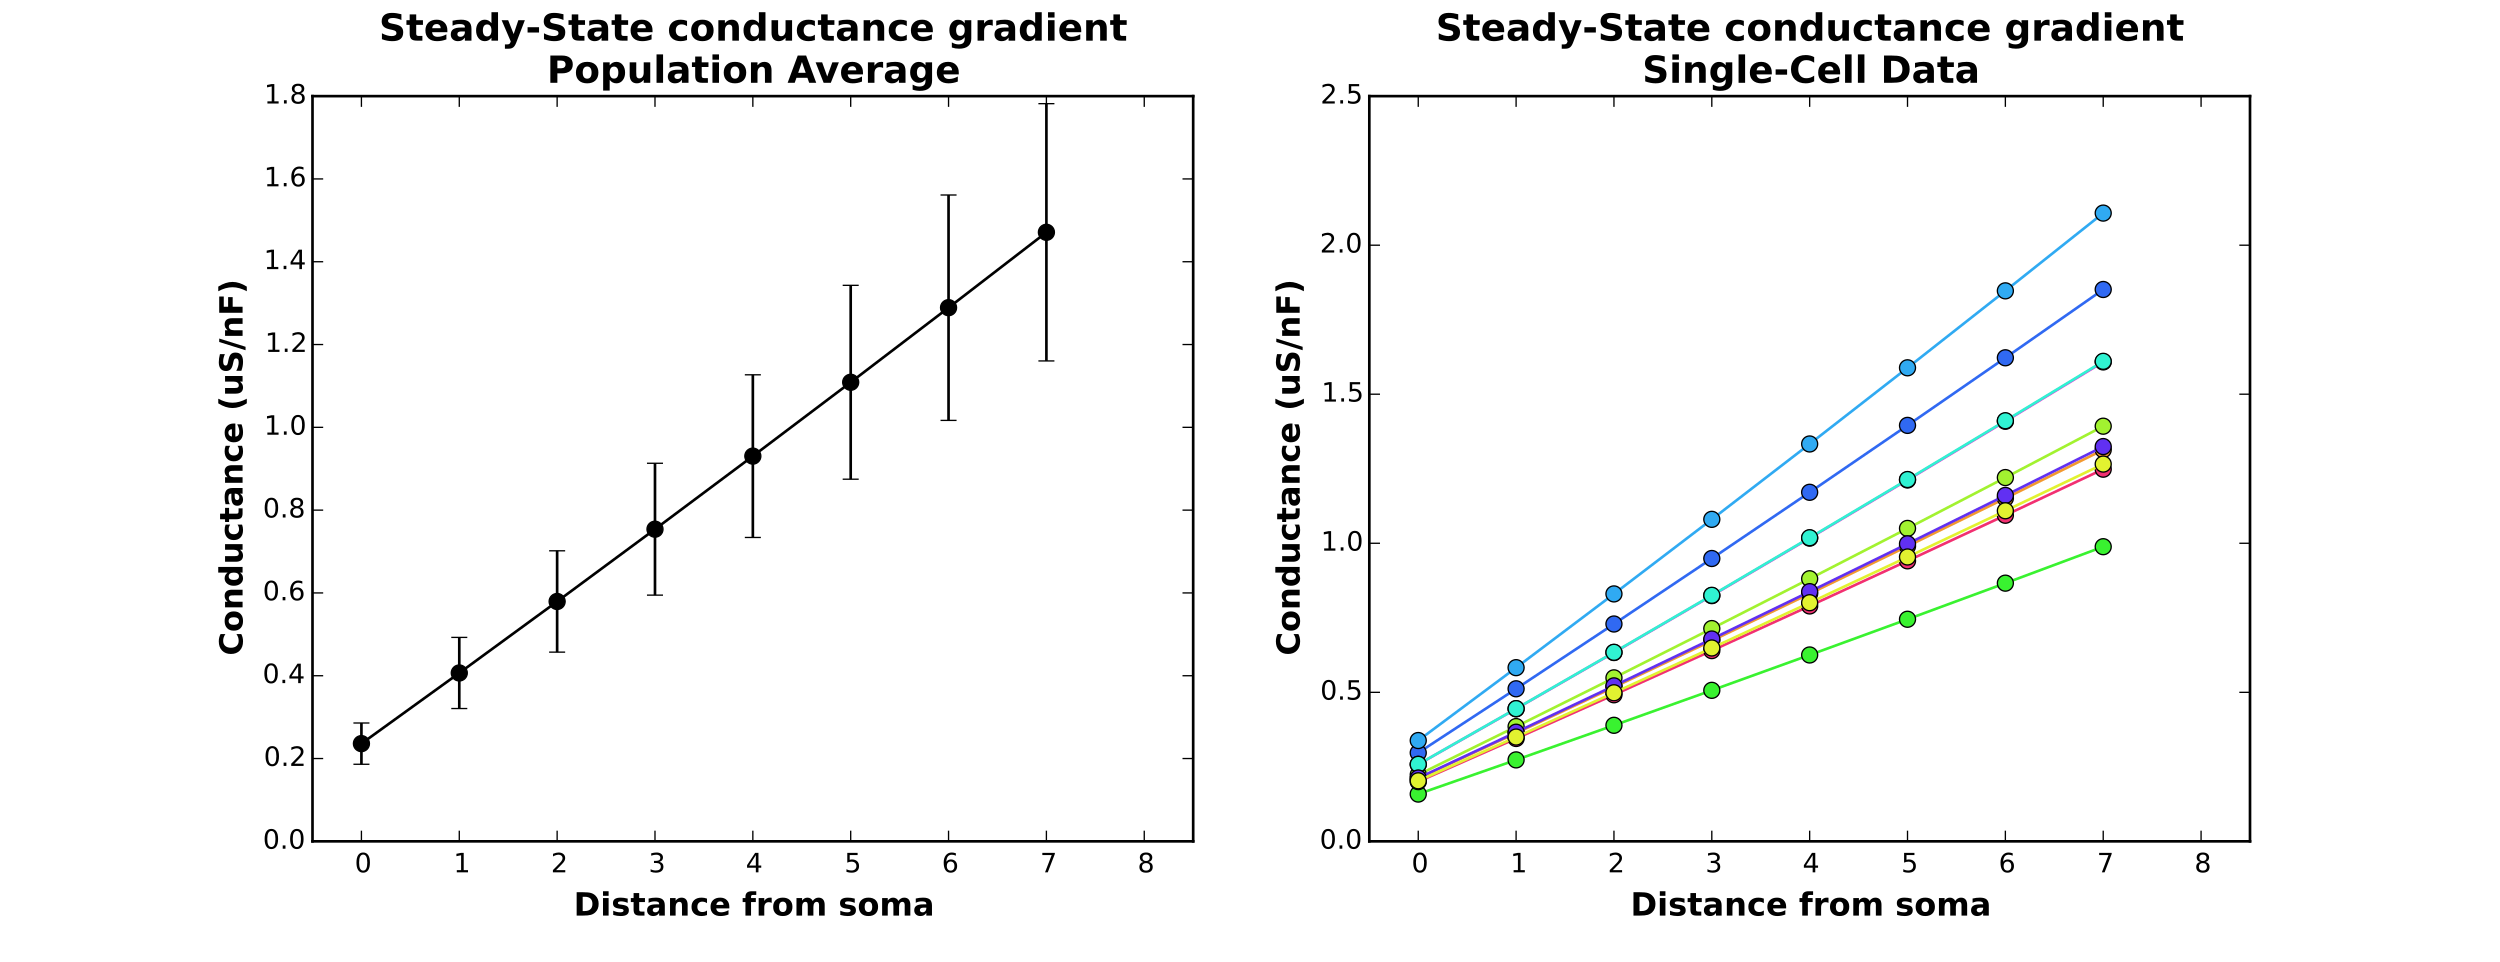 <?xml version="1.0" encoding="utf-8" standalone="no"?>
<!DOCTYPE svg PUBLIC "-//W3C//DTD SVG 1.1//EN"
  "http://www.w3.org/Graphics/SVG/1.1/DTD/svg11.dtd">
<!-- Created with matplotlib (http://matplotlib.org/) -->
<svg height="360pt" version="1.1" viewBox="0 0 936 360" width="936pt" xmlns="http://www.w3.org/2000/svg" xmlns:xlink="http://www.w3.org/1999/xlink">
 <defs>
  <style type="text/css">
*{stroke-linecap:butt;stroke-linejoin:round;}
  </style>
 </defs>
 <g id="figure_1">
  <g id="patch_1">
   <path d="
M0 360
L936 360
L936 0
L0 0
z
" style="fill:#ffffff;"/>
  </g>
  <g id="axes_1">
   <g id="patch_2">
    <path d="
M117 315
L446.727 315
L446.727 36
L117 36
z
" style="fill:#ffffff;"/>
   </g>
   <g id="LineCollection_1">
    <defs>
     <path d="
M135.318 -73.861
L135.318 -89.315" id="C0_0_26d06b31f4"/>
     <path d="
M171.955 -94.726
L171.955 -121.352" id="C0_1_a08fea6000"/>
     <path d="
M208.591 -115.84
L208.591 -153.771" id="C0_2_7a85814059"/>
     <path d="
M245.227 -137.19
L245.227 -186.552" id="C0_3_bed3315cc3"/>
     <path d="
M281.864 -158.771
L281.864 -219.687" id="C0_4_01730c3238"/>
     <path d="
M318.5 -180.579
L318.5 -253.172" id="C0_5_cd5412248f"/>
     <path d="
M355.136 -202.613
L355.136 -287.004" id="C0_6_32a69ffbac"/>
     <path d="
M391.773 -224.872
L391.773 -321.181" id="C0_7_2f90578944"/>
    </defs>
    <g clip-path="url(#p17aa5d414a)">
     <use style="fill:none;stroke:#000000;" x="0.0" xlink:href="#C0_0_26d06b31f4" y="360.0"/>
    </g>
    <g clip-path="url(#p17aa5d414a)">
     <use style="fill:none;stroke:#000000;" x="0.0" xlink:href="#C0_1_a08fea6000" y="360.0"/>
    </g>
    <g clip-path="url(#p17aa5d414a)">
     <use style="fill:none;stroke:#000000;" x="0.0" xlink:href="#C0_2_7a85814059" y="360.0"/>
    </g>
    <g clip-path="url(#p17aa5d414a)">
     <use style="fill:none;stroke:#000000;" x="0.0" xlink:href="#C0_3_bed3315cc3" y="360.0"/>
    </g>
    <g clip-path="url(#p17aa5d414a)">
     <use style="fill:none;stroke:#000000;" x="0.0" xlink:href="#C0_4_01730c3238" y="360.0"/>
    </g>
    <g clip-path="url(#p17aa5d414a)">
     <use style="fill:none;stroke:#000000;" x="0.0" xlink:href="#C0_5_cd5412248f" y="360.0"/>
    </g>
    <g clip-path="url(#p17aa5d414a)">
     <use style="fill:none;stroke:#000000;" x="0.0" xlink:href="#C0_6_32a69ffbac" y="360.0"/>
    </g>
    <g clip-path="url(#p17aa5d414a)">
     <use style="fill:none;stroke:#000000;" x="0.0" xlink:href="#C0_7_2f90578944" y="360.0"/>
    </g>
   </g>
   <g id="line2d_1">
    <defs>
     <path d="
M3 1.83697e-16
L-3 -1.83697e-16" id="m81edfc9aba" style="stroke:#000000;stroke-width:0.5;"/>
    </defs>
    <g clip-path="url(#p17aa5d414a)">
     <use style="stroke:#000000;stroke-width:0.5;" x="135.318" xlink:href="#m81edfc9aba" y="286.139"/>
     <use style="stroke:#000000;stroke-width:0.5;" x="171.955" xlink:href="#m81edfc9aba" y="265.274"/>
     <use style="stroke:#000000;stroke-width:0.5;" x="208.591" xlink:href="#m81edfc9aba" y="244.16"/>
     <use style="stroke:#000000;stroke-width:0.5;" x="245.227" xlink:href="#m81edfc9aba" y="222.81"/>
     <use style="stroke:#000000;stroke-width:0.5;" x="281.864" xlink:href="#m81edfc9aba" y="201.229"/>
     <use style="stroke:#000000;stroke-width:0.5;" x="318.5" xlink:href="#m81edfc9aba" y="179.421"/>
     <use style="stroke:#000000;stroke-width:0.5;" x="355.136" xlink:href="#m81edfc9aba" y="157.387"/>
     <use style="stroke:#000000;stroke-width:0.5;" x="391.773" xlink:href="#m81edfc9aba" y="135.128"/>
    </g>
   </g>
   <g id="line2d_2">
    <g clip-path="url(#p17aa5d414a)">
     <use style="stroke:#000000;stroke-width:0.5;" x="135.318" xlink:href="#m81edfc9aba" y="270.685"/>
     <use style="stroke:#000000;stroke-width:0.5;" x="171.955" xlink:href="#m81edfc9aba" y="238.648"/>
     <use style="stroke:#000000;stroke-width:0.5;" x="208.591" xlink:href="#m81edfc9aba" y="206.229"/>
     <use style="stroke:#000000;stroke-width:0.5;" x="245.227" xlink:href="#m81edfc9aba" y="173.448"/>
     <use style="stroke:#000000;stroke-width:0.5;" x="281.864" xlink:href="#m81edfc9aba" y="140.313"/>
     <use style="stroke:#000000;stroke-width:0.5;" x="318.5" xlink:href="#m81edfc9aba" y="106.828"/>
     <use style="stroke:#000000;stroke-width:0.5;" x="355.136" xlink:href="#m81edfc9aba" y="72.996"/>
     <use style="stroke:#000000;stroke-width:0.5;" x="391.773" xlink:href="#m81edfc9aba" y="38.819"/>
    </g>
   </g>
   <g id="line2d_3">
    <path clip-path="url(#p17aa5d414a)" d="
M135.318 278.412
L171.955 251.961
L208.591 225.194
L245.227 198.129
L281.864 170.771
L318.5 143.124
L355.136 115.191
L391.773 86.973" style="fill:none;stroke:#000000;stroke-linecap:square;"/>
    <defs>
     <path d="
M0 3
C0.796 3 1.559 2.684 2.121 2.121
C2.684 1.559 3 0.796 3 0
C3 -0.796 2.684 -1.559 2.121 -2.121
C1.559 -2.684 0.796 -3 0 -3
C-0.796 -3 -1.559 -2.684 -2.121 -2.121
C-2.684 -1.559 -3 -0.796 -3 0
C-3 0.796 -2.684 1.559 -2.121 2.121
C-1.559 2.684 -0.796 3 0 3
z
" id="m8b0675cc3b" style="stroke:#000000;stroke-width:0.5;"/>
    </defs>
    <g clip-path="url(#p17aa5d414a)">
     <use style="stroke:#000000;stroke-width:0.5;" x="135.318" xlink:href="#m8b0675cc3b" y="278.412"/>
     <use style="stroke:#000000;stroke-width:0.5;" x="171.955" xlink:href="#m8b0675cc3b" y="251.961"/>
     <use style="stroke:#000000;stroke-width:0.5;" x="208.591" xlink:href="#m8b0675cc3b" y="225.194"/>
     <use style="stroke:#000000;stroke-width:0.5;" x="245.227" xlink:href="#m8b0675cc3b" y="198.129"/>
     <use style="stroke:#000000;stroke-width:0.5;" x="281.864" xlink:href="#m8b0675cc3b" y="170.771"/>
     <use style="stroke:#000000;stroke-width:0.5;" x="318.5" xlink:href="#m8b0675cc3b" y="143.124"/>
     <use style="stroke:#000000;stroke-width:0.5;" x="355.136" xlink:href="#m8b0675cc3b" y="115.191"/>
     <use style="stroke:#000000;stroke-width:0.5;" x="391.773" xlink:href="#m8b0675cc3b" y="86.973"/>
    </g>
   </g>
   <g id="patch_3">
    <path d="
M117 36
L446.727 36" style="fill:none;stroke:#000000;stroke-linecap:square;stroke-linejoin:miter;"/>
   </g>
   <g id="patch_4">
    <path d="
M446.727 315
L446.727 36" style="fill:none;stroke:#000000;stroke-linecap:square;stroke-linejoin:miter;"/>
   </g>
   <g id="patch_5">
    <path d="
M117 315
L446.727 315" style="fill:none;stroke:#000000;stroke-linecap:square;stroke-linejoin:miter;"/>
   </g>
   <g id="patch_6">
    <path d="
M117 315
L117 36" style="fill:none;stroke:#000000;stroke-linecap:square;stroke-linejoin:miter;"/>
   </g>
   <g id="matplotlib.axis_1">
    <g id="xtick_1">
     <g id="line2d_4">
      <defs>
       <path d="
M0 0
L0 -4" id="m93b0483c22" style="stroke:#000000;stroke-width:0.5;"/>
      </defs>
      <g>
       <use style="stroke:#000000;stroke-width:0.5;" x="135.318" xlink:href="#m93b0483c22" y="315.0"/>
      </g>
     </g>
     <g id="line2d_5">
      <defs>
       <path d="
M0 0
L0 4" id="m741efc42ff" style="stroke:#000000;stroke-width:0.5;"/>
      </defs>
      <g>
       <use style="stroke:#000000;stroke-width:0.5;" x="135.318" xlink:href="#m741efc42ff" y="36.0"/>
      </g>
     </g>
     <g id="text_1">
      <!-- 0 -->
      <defs>
       <path d="
M31.781 66.406
Q24.172 66.406 20.328 58.906
Q16.5 51.422 16.5 36.375
Q16.5 21.391 20.328 13.891
Q24.172 6.391 31.781 6.391
Q39.453 6.391 43.281 13.891
Q47.125 21.391 47.125 36.375
Q47.125 51.422 43.281 58.906
Q39.453 66.406 31.781 66.406
M31.781 74.219
Q44.047 74.219 50.516 64.516
Q56.984 54.828 56.984 36.375
Q56.984 17.969 50.516 8.266
Q44.047 -1.422 31.781 -1.422
Q19.531 -1.422 13.062 8.266
Q6.594 17.969 6.594 36.375
Q6.594 54.828 13.062 64.516
Q19.531 74.219 31.781 74.219" id="BitstreamVeraSans-Roman-30"/>
      </defs>
      <g transform="translate(132.799 326.598)scale(0.1 -0.1)">
       <use xlink:href="#BitstreamVeraSans-Roman-30"/>
      </g>
     </g>
    </g>
    <g id="xtick_2">
     <g id="line2d_6">
      <g>
       <use style="stroke:#000000;stroke-width:0.5;" x="171.955" xlink:href="#m93b0483c22" y="315.0"/>
      </g>
     </g>
     <g id="line2d_7">
      <g>
       <use style="stroke:#000000;stroke-width:0.5;" x="171.955" xlink:href="#m741efc42ff" y="36.0"/>
      </g>
     </g>
     <g id="text_2">
      <!-- 1 -->
      <defs>
       <path d="
M12.406 8.297
L28.516 8.297
L28.516 63.922
L10.984 60.406
L10.984 69.391
L28.422 72.906
L38.281 72.906
L38.281 8.297
L54.391 8.297
L54.391 0
L12.406 0
z
" id="BitstreamVeraSans-Roman-31"/>
      </defs>
      <g transform="translate(169.784 326.598)scale(0.1 -0.1)">
       <use xlink:href="#BitstreamVeraSans-Roman-31"/>
      </g>
     </g>
    </g>
    <g id="xtick_3">
     <g id="line2d_8">
      <g>
       <use style="stroke:#000000;stroke-width:0.5;" x="208.591" xlink:href="#m93b0483c22" y="315.0"/>
      </g>
     </g>
     <g id="line2d_9">
      <g>
       <use style="stroke:#000000;stroke-width:0.5;" x="208.591" xlink:href="#m741efc42ff" y="36.0"/>
      </g>
     </g>
     <g id="text_3">
      <!-- 2 -->
      <defs>
       <path d="
M19.188 8.297
L53.609 8.297
L53.609 0
L7.328 0
L7.328 8.297
Q12.938 14.109 22.625 23.891
Q32.328 33.688 34.812 36.531
Q39.547 41.844 41.422 45.531
Q43.312 49.219 43.312 52.781
Q43.312 58.594 39.234 62.25
Q35.156 65.922 28.609 65.922
Q23.969 65.922 18.812 64.312
Q13.672 62.703 7.812 59.422
L7.812 69.391
Q13.766 71.781 18.938 73
Q24.125 74.219 28.422 74.219
Q39.75 74.219 46.484 68.547
Q53.219 62.891 53.219 53.422
Q53.219 48.922 51.531 44.891
Q49.859 40.875 45.406 35.406
Q44.188 33.984 37.641 27.219
Q31.109 20.453 19.188 8.297" id="BitstreamVeraSans-Roman-32"/>
      </defs>
      <g transform="translate(206.277 326.598)scale(0.1 -0.1)">
       <use xlink:href="#BitstreamVeraSans-Roman-32"/>
      </g>
     </g>
    </g>
    <g id="xtick_4">
     <g id="line2d_10">
      <g>
       <use style="stroke:#000000;stroke-width:0.5;" x="245.227" xlink:href="#m93b0483c22" y="315.0"/>
      </g>
     </g>
     <g id="line2d_11">
      <g>
       <use style="stroke:#000000;stroke-width:0.5;" x="245.227" xlink:href="#m741efc42ff" y="36.0"/>
      </g>
     </g>
     <g id="text_4">
      <!-- 3 -->
      <defs>
       <path d="
M40.578 39.312
Q47.656 37.797 51.625 33
Q55.609 28.219 55.609 21.188
Q55.609 10.406 48.188 4.484
Q40.766 -1.422 27.094 -1.422
Q22.516 -1.422 17.656 -0.516
Q12.797 0.391 7.625 2.203
L7.625 11.719
Q11.719 9.328 16.594 8.109
Q21.484 6.891 26.812 6.891
Q36.078 6.891 40.938 10.547
Q45.797 14.203 45.797 21.188
Q45.797 27.641 41.281 31.266
Q36.766 34.906 28.719 34.906
L20.219 34.906
L20.219 43.016
L29.109 43.016
Q36.375 43.016 40.234 45.922
Q44.094 48.828 44.094 54.297
Q44.094 59.906 40.109 62.906
Q36.141 65.922 28.719 65.922
Q24.656 65.922 20.016 65.031
Q15.375 64.156 9.812 62.312
L9.812 71.094
Q15.438 72.656 20.344 73.438
Q25.25 74.219 29.594 74.219
Q40.828 74.219 47.359 69.109
Q53.906 64.016 53.906 55.328
Q53.906 49.266 50.438 45.094
Q46.969 40.922 40.578 39.312" id="BitstreamVeraSans-Roman-33"/>
      </defs>
      <g transform="translate(242.828 326.598)scale(0.1 -0.1)">
       <use xlink:href="#BitstreamVeraSans-Roman-33"/>
      </g>
     </g>
    </g>
    <g id="xtick_5">
     <g id="line2d_12">
      <g>
       <use style="stroke:#000000;stroke-width:0.5;" x="281.864" xlink:href="#m93b0483c22" y="315.0"/>
      </g>
     </g>
     <g id="line2d_13">
      <g>
       <use style="stroke:#000000;stroke-width:0.5;" x="281.864" xlink:href="#m741efc42ff" y="36.0"/>
      </g>
     </g>
     <g id="text_5">
      <!-- 4 -->
      <defs>
       <path d="
M37.797 64.312
L12.891 25.391
L37.797 25.391
z

M35.203 72.906
L47.609 72.906
L47.609 25.391
L58.016 25.391
L58.016 17.188
L47.609 17.188
L47.609 0
L37.797 0
L37.797 17.188
L4.891 17.188
L4.891 26.703
z
" id="BitstreamVeraSans-Roman-34"/>
      </defs>
      <g transform="translate(279.207 326.598)scale(0.1 -0.1)">
       <use xlink:href="#BitstreamVeraSans-Roman-34"/>
      </g>
     </g>
    </g>
    <g id="xtick_6">
     <g id="line2d_14">
      <g>
       <use style="stroke:#000000;stroke-width:0.5;" x="318.5" xlink:href="#m93b0483c22" y="315.0"/>
      </g>
     </g>
     <g id="line2d_15">
      <g>
       <use style="stroke:#000000;stroke-width:0.5;" x="318.5" xlink:href="#m741efc42ff" y="36.0"/>
      </g>
     </g>
     <g id="text_6">
      <!-- 5 -->
      <defs>
       <path d="
M10.797 72.906
L49.516 72.906
L49.516 64.594
L19.828 64.594
L19.828 46.734
Q21.969 47.469 24.109 47.828
Q26.266 48.188 28.422 48.188
Q40.625 48.188 47.75 41.5
Q54.891 34.812 54.891 23.391
Q54.891 11.625 47.562 5.094
Q40.234 -1.422 26.906 -1.422
Q22.312 -1.422 17.547 -0.641
Q12.797 0.141 7.719 1.703
L7.719 11.625
Q12.109 9.234 16.797 8.062
Q21.484 6.891 26.703 6.891
Q35.156 6.891 40.078 11.328
Q45.016 15.766 45.016 23.391
Q45.016 31 40.078 35.438
Q35.156 39.891 26.703 39.891
Q22.75 39.891 18.812 39.016
Q14.891 38.141 10.797 36.281
z
" id="BitstreamVeraSans-Roman-35"/>
      </defs>
      <g transform="translate(316.141 326.598)scale(0.1 -0.1)">
       <use xlink:href="#BitstreamVeraSans-Roman-35"/>
      </g>
     </g>
    </g>
    <g id="xtick_7">
     <g id="line2d_16">
      <g>
       <use style="stroke:#000000;stroke-width:0.5;" x="355.136" xlink:href="#m93b0483c22" y="315.0"/>
      </g>
     </g>
     <g id="line2d_17">
      <g>
       <use style="stroke:#000000;stroke-width:0.5;" x="355.136" xlink:href="#m741efc42ff" y="36.0"/>
      </g>
     </g>
     <g id="text_7">
      <!-- 6 -->
      <defs>
       <path d="
M33.016 40.375
Q26.375 40.375 22.484 35.828
Q18.609 31.297 18.609 23.391
Q18.609 15.531 22.484 10.953
Q26.375 6.391 33.016 6.391
Q39.656 6.391 43.531 10.953
Q47.406 15.531 47.406 23.391
Q47.406 31.297 43.531 35.828
Q39.656 40.375 33.016 40.375
M52.594 71.297
L52.594 62.312
Q48.875 64.062 45.094 64.984
Q41.312 65.922 37.594 65.922
Q27.828 65.922 22.672 59.328
Q17.531 52.734 16.797 39.406
Q19.672 43.656 24.016 45.922
Q28.375 48.188 33.594 48.188
Q44.578 48.188 50.953 41.516
Q57.328 34.859 57.328 23.391
Q57.328 12.156 50.688 5.359
Q44.047 -1.422 33.016 -1.422
Q20.359 -1.422 13.672 8.266
Q6.984 17.969 6.984 36.375
Q6.984 53.656 15.188 63.938
Q23.391 74.219 37.203 74.219
Q40.922 74.219 44.703 73.484
Q48.484 72.75 52.594 71.297" id="BitstreamVeraSans-Roman-36"/>
      </defs>
      <g transform="translate(352.619 326.598)scale(0.1 -0.1)">
       <use xlink:href="#BitstreamVeraSans-Roman-36"/>
      </g>
     </g>
    </g>
    <g id="xtick_8">
     <g id="line2d_18">
      <g>
       <use style="stroke:#000000;stroke-width:0.5;" x="391.773" xlink:href="#m93b0483c22" y="315.0"/>
      </g>
     </g>
     <g id="line2d_19">
      <g>
       <use style="stroke:#000000;stroke-width:0.5;" x="391.773" xlink:href="#m741efc42ff" y="36.0"/>
      </g>
     </g>
     <g id="text_8">
      <!-- 7 -->
      <defs>
       <path d="
M8.203 72.906
L55.078 72.906
L55.078 68.703
L28.609 0
L18.312 0
L43.219 64.594
L8.203 64.594
z
" id="BitstreamVeraSans-Roman-37"/>
      </defs>
      <g transform="translate(389.429 326.598)scale(0.1 -0.1)">
       <use xlink:href="#BitstreamVeraSans-Roman-37"/>
      </g>
     </g>
    </g>
    <g id="xtick_9">
     <g id="line2d_20">
      <g>
       <use style="stroke:#000000;stroke-width:0.5;" x="428.409" xlink:href="#m93b0483c22" y="315.0"/>
      </g>
     </g>
     <g id="line2d_21">
      <g>
       <use style="stroke:#000000;stroke-width:0.5;" x="428.409" xlink:href="#m741efc42ff" y="36.0"/>
      </g>
     </g>
     <g id="text_9">
      <!-- 8 -->
      <defs>
       <path d="
M31.781 34.625
Q24.75 34.625 20.719 30.859
Q16.703 27.094 16.703 20.516
Q16.703 13.922 20.719 10.156
Q24.75 6.391 31.781 6.391
Q38.812 6.391 42.859 10.172
Q46.922 13.969 46.922 20.516
Q46.922 27.094 42.891 30.859
Q38.875 34.625 31.781 34.625
M21.922 38.812
Q15.578 40.375 12.031 44.719
Q8.5 49.078 8.5 55.328
Q8.5 64.062 14.719 69.141
Q20.953 74.219 31.781 74.219
Q42.672 74.219 48.875 69.141
Q55.078 64.062 55.078 55.328
Q55.078 49.078 51.531 44.719
Q48 40.375 41.703 38.812
Q48.828 37.156 52.797 32.312
Q56.781 27.484 56.781 20.516
Q56.781 9.906 50.312 4.234
Q43.844 -1.422 31.781 -1.422
Q19.734 -1.422 13.25 4.234
Q6.781 9.906 6.781 20.516
Q6.781 27.484 10.781 32.312
Q14.797 37.156 21.922 38.812
M18.312 54.391
Q18.312 48.734 21.844 45.562
Q25.391 42.391 31.781 42.391
Q38.141 42.391 41.719 45.562
Q45.312 48.734 45.312 54.391
Q45.312 60.062 41.719 63.234
Q38.141 66.406 31.781 66.406
Q25.391 66.406 21.844 63.234
Q18.312 60.062 18.312 54.391" id="BitstreamVeraSans-Roman-38"/>
      </defs>
      <g transform="translate(425.909 326.598)scale(0.1 -0.1)">
       <use xlink:href="#BitstreamVeraSans-Roman-38"/>
      </g>
     </g>
    </g>
    <g id="text_10">
     <!-- Distance from soma -->
     <defs>
      <path d="
M8.406 54.688
L25.875 54.688
L25.875 0
L8.406 0
z

M8.406 75.984
L25.875 75.984
L25.875 61.719
L8.406 61.719
z
" id="BitstreamVeraSans-Bold-69"/>
      <path d="
M27.984 58.688
L27.984 14.203
L34.719 14.203
Q46.234 14.203 52.312 19.922
Q58.406 25.641 58.406 36.531
Q58.406 47.359 52.344 53.016
Q46.297 58.688 34.719 58.688
z

M9.188 72.906
L29 72.906
Q45.609 72.906 53.734 70.531
Q61.859 68.172 67.672 62.5
Q72.797 57.562 75.281 51.109
Q77.781 44.672 77.781 36.531
Q77.781 28.266 75.281 21.797
Q72.797 15.328 67.672 10.406
Q61.812 4.734 53.609 2.359
Q45.406 0 29 0
L9.188 0
z
" id="BitstreamVeraSans-Bold-44"/>
      <path id="BitstreamVeraSans-Bold-20"/>
      <path d="
M52.594 52.984
L52.594 38.719
Q49.031 41.156 45.438 42.328
Q41.844 43.5 37.984 43.5
Q30.672 43.5 26.594 39.234
Q22.516 34.969 22.516 27.297
Q22.516 19.625 26.594 15.344
Q30.672 11.078 37.984 11.078
Q42.094 11.078 45.781 12.297
Q49.469 13.531 52.594 15.922
L52.594 1.609
Q48.484 0.094 44.266 -0.656
Q40.047 -1.422 35.797 -1.422
Q21 -1.422 12.641 6.172
Q4.297 13.766 4.297 27.297
Q4.297 40.828 12.641 48.406
Q21 56 35.797 56
Q40.094 56 44.266 55.25
Q48.438 54.5 52.594 52.984" id="BitstreamVeraSans-Bold-63"/>
      <path d="
M51.125 52.984
L51.125 39.703
Q45.516 42.047 40.281 43.219
Q35.062 44.391 30.422 44.391
Q25.438 44.391 23.016 43.141
Q20.609 41.891 20.609 39.312
Q20.609 37.203 22.438 36.078
Q24.266 34.969 29 34.422
L32.078 33.984
Q45.516 32.281 50.141 28.375
Q54.781 24.469 54.781 16.109
Q54.781 7.375 48.328 2.969
Q41.891 -1.422 29.109 -1.422
Q23.688 -1.422 17.891 -0.562
Q12.109 0.297 6 2
L6 15.281
Q11.234 12.75 16.719 11.469
Q22.219 10.203 27.875 10.203
Q33.016 10.203 35.594 11.609
Q38.188 13.031 38.188 15.828
Q38.188 18.172 36.406 19.312
Q34.625 20.453 29.297 21.094
L26.219 21.484
Q14.547 22.953 9.859 26.906
Q5.172 30.859 5.172 38.922
Q5.172 47.609 11.125 51.797
Q17.094 56 29.391 56
Q34.234 56 39.547 55.266
Q44.875 54.547 51.125 52.984" id="BitstreamVeraSans-Bold-73"/>
      <path d="
M32.906 24.609
Q27.438 24.609 24.672 22.75
Q21.922 20.906 21.922 17.281
Q21.922 13.969 24.141 12.078
Q26.375 10.203 30.328 10.203
Q35.25 10.203 38.625 13.734
Q42 17.281 42 22.609
L42 24.609
z

M59.625 31.203
L59.625 0
L42 0
L42 8.109
Q38.484 3.125 34.078 0.844
Q29.688 -1.422 23.391 -1.422
Q14.891 -1.422 9.594 3.531
Q4.297 8.5 4.297 16.406
Q4.297 26.031 10.906 30.516
Q17.531 35.016 31.688 35.016
L42 35.016
L42 36.375
Q42 40.531 38.719 42.453
Q35.453 44.391 28.516 44.391
Q22.906 44.391 18.062 43.266
Q13.234 42.141 9.078 39.891
L9.078 53.219
Q14.703 54.594 20.359 55.297
Q26.031 56 31.688 56
Q46.484 56 53.047 50.172
Q59.625 44.344 59.625 31.203" id="BitstreamVeraSans-Bold-61"/>
      <path d="
M44.391 75.984
L44.391 64.5
L34.719 64.5
Q31 64.5 29.531 63.156
Q28.078 61.812 28.078 58.5
L28.078 54.688
L43.016 54.688
L43.016 42.188
L28.078 42.188
L28.078 0
L10.594 0
L10.594 42.188
L1.906 42.188
L1.906 54.688
L10.594 54.688
L10.594 58.5
Q10.594 67.438 15.578 71.703
Q20.562 75.984 31 75.984
z
" id="BitstreamVeraSans-Bold-66"/>
      <path d="
M27.484 70.219
L27.484 54.688
L45.516 54.688
L45.516 42.188
L27.484 42.188
L27.484 19
Q27.484 15.188 29 13.844
Q30.516 12.5 35.016 12.5
L44 12.5
L44 0
L29 0
Q18.656 0 14.328 4.312
Q10.016 8.641 10.016 19
L10.016 42.188
L1.312 42.188
L1.312 54.688
L10.016 54.688
L10.016 70.219
z
" id="BitstreamVeraSans-Bold-74"/>
      <path d="
M62.984 27.484
L62.984 22.516
L22.125 22.516
Q22.75 16.359 26.562 13.281
Q30.375 10.203 37.203 10.203
Q42.719 10.203 48.5 11.844
Q54.297 13.484 60.406 16.797
L60.406 3.328
Q54.203 0.984 48 -0.219
Q41.797 -1.422 35.594 -1.422
Q20.75 -1.422 12.516 6.125
Q4.297 13.672 4.297 27.297
Q4.297 40.672 12.375 48.328
Q20.453 56 34.625 56
Q47.516 56 55.25 48.234
Q62.984 40.484 62.984 27.484
M45.016 33.297
Q45.016 38.281 42.109 41.328
Q39.203 44.391 34.516 44.391
Q29.438 44.391 26.266 41.531
Q23.094 38.672 22.312 33.297
z
" id="BitstreamVeraSans-Bold-65"/>
      <path d="
M49.031 39.797
Q46.734 40.875 44.453 41.375
Q42.188 41.891 39.891 41.891
Q33.156 41.891 29.516 37.562
Q25.875 33.25 25.875 25.203
L25.875 0
L8.406 0
L8.406 54.688
L25.875 54.688
L25.875 45.703
Q29.25 51.078 33.609 53.531
Q37.984 56 44.094 56
Q44.969 56 45.984 55.922
Q47.016 55.859 48.969 55.609
z
" id="BitstreamVeraSans-Bold-72"/>
      <path d="
M34.422 43.5
Q28.609 43.5 25.562 39.328
Q22.516 35.156 22.516 27.297
Q22.516 19.438 25.562 15.25
Q28.609 11.078 34.422 11.078
Q40.141 11.078 43.156 15.25
Q46.188 19.438 46.188 27.297
Q46.188 35.156 43.156 39.328
Q40.141 43.5 34.422 43.5
M34.422 56
Q48.531 56 56.469 48.375
Q64.406 40.766 64.406 27.297
Q64.406 13.812 56.469 6.188
Q48.531 -1.422 34.422 -1.422
Q20.266 -1.422 12.281 6.188
Q4.297 13.812 4.297 27.297
Q4.297 40.766 12.281 48.375
Q20.266 56 34.422 56" id="BitstreamVeraSans-Bold-6f"/>
      <path d="
M59.078 45.609
Q62.406 50.688 66.969 53.344
Q71.531 56 77 56
Q86.422 56 91.359 50.188
Q96.297 44.391 96.297 33.297
L96.297 0
L78.719 0
L78.719 28.516
Q78.766 29.156 78.781 29.828
Q78.812 30.516 78.812 31.781
Q78.812 37.594 77.094 40.203
Q75.391 42.828 71.578 42.828
Q66.609 42.828 63.891 38.719
Q61.188 34.625 61.078 26.859
L61.078 0
L43.5 0
L43.5 28.516
Q43.5 37.594 41.938 40.203
Q40.375 42.828 36.375 42.828
Q31.344 42.828 28.609 38.703
Q25.875 34.578 25.875 26.906
L25.875 0
L8.297 0
L8.297 54.688
L25.875 54.688
L25.875 46.688
Q29.109 51.312 33.281 53.656
Q37.453 56 42.484 56
Q48.141 56 52.484 53.266
Q56.844 50.531 59.078 45.609" id="BitstreamVeraSans-Bold-6d"/>
      <path d="
M63.375 33.297
L63.375 0
L45.797 0
L45.797 5.422
L45.797 25.484
Q45.797 32.562 45.484 35.25
Q45.172 37.938 44.391 39.203
Q43.359 40.922 41.594 41.875
Q39.844 42.828 37.594 42.828
Q32.125 42.828 29 38.594
Q25.875 34.375 25.875 26.906
L25.875 0
L8.406 0
L8.406 54.688
L25.875 54.688
L25.875 46.688
Q29.828 51.469 34.266 53.734
Q38.719 56 44.094 56
Q53.562 56 58.469 50.188
Q63.375 44.391 63.375 33.297" id="BitstreamVeraSans-Bold-6e"/>
     </defs>
     <g transform="translate(214.797 342.796)scale(0.12 -0.12)">
      <use xlink:href="#BitstreamVeraSans-Bold-44"/>
      <use x="83.008" xlink:href="#BitstreamVeraSans-Bold-69"/>
      <use x="117.285" xlink:href="#BitstreamVeraSans-Bold-73"/>
      <use x="176.807" xlink:href="#BitstreamVeraSans-Bold-74"/>
      <use x="224.609" xlink:href="#BitstreamVeraSans-Bold-61"/>
      <use x="292.09" xlink:href="#BitstreamVeraSans-Bold-6e"/>
      <use x="363.281" xlink:href="#BitstreamVeraSans-Bold-63"/>
      <use x="422.559" xlink:href="#BitstreamVeraSans-Bold-65"/>
      <use x="490.381" xlink:href="#BitstreamVeraSans-Bold-20"/>
      <use x="525.195" xlink:href="#BitstreamVeraSans-Bold-66"/>
      <use x="568.701" xlink:href="#BitstreamVeraSans-Bold-72"/>
      <use x="618.018" xlink:href="#BitstreamVeraSans-Bold-6f"/>
      <use x="686.719" xlink:href="#BitstreamVeraSans-Bold-6d"/>
      <use x="790.918" xlink:href="#BitstreamVeraSans-Bold-20"/>
      <use x="825.732" xlink:href="#BitstreamVeraSans-Bold-73"/>
      <use x="885.254" xlink:href="#BitstreamVeraSans-Bold-6f"/>
      <use x="953.955" xlink:href="#BitstreamVeraSans-Bold-6d"/>
      <use x="1058.154" xlink:href="#BitstreamVeraSans-Bold-61"/>
     </g>
    </g>
   </g>
   <g id="matplotlib.axis_2">
    <g id="ytick_1">
     <g id="line2d_22">
      <defs>
       <path d="
M0 0
L4 0" id="m728421d6d4" style="stroke:#000000;stroke-width:0.5;"/>
      </defs>
      <g>
       <use style="stroke:#000000;stroke-width:0.5;" x="117.0" xlink:href="#m728421d6d4" y="315.0"/>
      </g>
     </g>
     <g id="line2d_23">
      <defs>
       <path d="
M0 0
L-4 0" id="mcb0005524f" style="stroke:#000000;stroke-width:0.5;"/>
      </defs>
      <g>
       <use style="stroke:#000000;stroke-width:0.5;" x="446.727" xlink:href="#mcb0005524f" y="315.0"/>
      </g>
     </g>
     <g id="text_11">
      <!-- 0.0 -->
      <defs>
       <path d="
M10.688 12.406
L21 12.406
L21 0
L10.688 0
z
" id="BitstreamVeraSans-Roman-2e"/>
      </defs>
      <g transform="translate(98.42 317.759)scale(0.1 -0.1)">
       <use xlink:href="#BitstreamVeraSans-Roman-30"/>
       <use x="63.623" xlink:href="#BitstreamVeraSans-Roman-2e"/>
       <use x="95.41" xlink:href="#BitstreamVeraSans-Roman-30"/>
      </g>
     </g>
    </g>
    <g id="ytick_2">
     <g id="line2d_24">
      <g>
       <use style="stroke:#000000;stroke-width:0.5;" x="117.0" xlink:href="#m728421d6d4" y="284.0"/>
      </g>
     </g>
     <g id="line2d_25">
      <g>
       <use style="stroke:#000000;stroke-width:0.5;" x="446.727" xlink:href="#mcb0005524f" y="284.0"/>
      </g>
     </g>
     <g id="text_12">
      <!-- 0.2 -->
      <g transform="translate(98.758 286.759)scale(0.1 -0.1)">
       <use xlink:href="#BitstreamVeraSans-Roman-30"/>
       <use x="63.623" xlink:href="#BitstreamVeraSans-Roman-2e"/>
       <use x="95.41" xlink:href="#BitstreamVeraSans-Roman-32"/>
      </g>
     </g>
    </g>
    <g id="ytick_3">
     <g id="line2d_26">
      <g>
       <use style="stroke:#000000;stroke-width:0.5;" x="117.0" xlink:href="#m728421d6d4" y="253.0"/>
      </g>
     </g>
     <g id="line2d_27">
      <g>
       <use style="stroke:#000000;stroke-width:0.5;" x="446.727" xlink:href="#mcb0005524f" y="253.0"/>
      </g>
     </g>
     <g id="text_13">
      <!-- 0.4 -->
      <g transform="translate(98.317 255.759)scale(0.1 -0.1)">
       <use xlink:href="#BitstreamVeraSans-Roman-30"/>
       <use x="63.623" xlink:href="#BitstreamVeraSans-Roman-2e"/>
       <use x="95.41" xlink:href="#BitstreamVeraSans-Roman-34"/>
      </g>
     </g>
    </g>
    <g id="ytick_4">
     <g id="line2d_28">
      <g>
       <use style="stroke:#000000;stroke-width:0.5;" x="117.0" xlink:href="#m728421d6d4" y="222.0"/>
      </g>
     </g>
     <g id="line2d_29">
      <g>
       <use style="stroke:#000000;stroke-width:0.5;" x="446.727" xlink:href="#mcb0005524f" y="222.0"/>
      </g>
     </g>
     <g id="text_14">
      <!-- 0.6 -->
      <g transform="translate(98.386 224.759)scale(0.1 -0.1)">
       <use xlink:href="#BitstreamVeraSans-Roman-30"/>
       <use x="63.623" xlink:href="#BitstreamVeraSans-Roman-2e"/>
       <use x="95.41" xlink:href="#BitstreamVeraSans-Roman-36"/>
      </g>
     </g>
    </g>
    <g id="ytick_5">
     <g id="line2d_30">
      <g>
       <use style="stroke:#000000;stroke-width:0.5;" x="117.0" xlink:href="#m728421d6d4" y="191.0"/>
      </g>
     </g>
     <g id="line2d_31">
      <g>
       <use style="stroke:#000000;stroke-width:0.5;" x="446.727" xlink:href="#mcb0005524f" y="191.0"/>
      </g>
     </g>
     <g id="text_15">
      <!-- 0.8 -->
      <g transform="translate(98.441 193.759)scale(0.1 -0.1)">
       <use xlink:href="#BitstreamVeraSans-Roman-30"/>
       <use x="63.623" xlink:href="#BitstreamVeraSans-Roman-2e"/>
       <use x="95.41" xlink:href="#BitstreamVeraSans-Roman-38"/>
      </g>
     </g>
    </g>
    <g id="ytick_6">
     <g id="line2d_32">
      <g>
       <use style="stroke:#000000;stroke-width:0.5;" x="117.0" xlink:href="#m728421d6d4" y="160.0"/>
      </g>
     </g>
     <g id="line2d_33">
      <g>
       <use style="stroke:#000000;stroke-width:0.5;" x="446.727" xlink:href="#mcb0005524f" y="160.0"/>
      </g>
     </g>
     <g id="text_16">
      <!-- 1.0 -->
      <g transform="translate(98.859 162.759)scale(0.1 -0.1)">
       <use xlink:href="#BitstreamVeraSans-Roman-31"/>
       <use x="63.623" xlink:href="#BitstreamVeraSans-Roman-2e"/>
       <use x="95.41" xlink:href="#BitstreamVeraSans-Roman-30"/>
      </g>
     </g>
    </g>
    <g id="ytick_7">
     <g id="line2d_34">
      <g>
       <use style="stroke:#000000;stroke-width:0.5;" x="117.0" xlink:href="#m728421d6d4" y="129.0"/>
      </g>
     </g>
     <g id="line2d_35">
      <g>
       <use style="stroke:#000000;stroke-width:0.5;" x="446.727" xlink:href="#mcb0005524f" y="129.0"/>
      </g>
     </g>
     <g id="text_17">
      <!-- 1.2 -->
      <g transform="translate(99.197 131.759)scale(0.1 -0.1)">
       <use xlink:href="#BitstreamVeraSans-Roman-31"/>
       <use x="63.623" xlink:href="#BitstreamVeraSans-Roman-2e"/>
       <use x="95.41" xlink:href="#BitstreamVeraSans-Roman-32"/>
      </g>
     </g>
    </g>
    <g id="ytick_8">
     <g id="line2d_36">
      <g>
       <use style="stroke:#000000;stroke-width:0.5;" x="117.0" xlink:href="#m728421d6d4" y="98.0"/>
      </g>
     </g>
     <g id="line2d_37">
      <g>
       <use style="stroke:#000000;stroke-width:0.5;" x="446.727" xlink:href="#mcb0005524f" y="98.0"/>
      </g>
     </g>
     <g id="text_18">
      <!-- 1.4 -->
      <g transform="translate(98.756 100.759)scale(0.1 -0.1)">
       <use xlink:href="#BitstreamVeraSans-Roman-31"/>
       <use x="63.623" xlink:href="#BitstreamVeraSans-Roman-2e"/>
       <use x="95.41" xlink:href="#BitstreamVeraSans-Roman-34"/>
      </g>
     </g>
    </g>
    <g id="ytick_9">
     <g id="line2d_38">
      <g>
       <use style="stroke:#000000;stroke-width:0.5;" x="117.0" xlink:href="#m728421d6d4" y="67.0"/>
      </g>
     </g>
     <g id="line2d_39">
      <g>
       <use style="stroke:#000000;stroke-width:0.5;" x="446.727" xlink:href="#mcb0005524f" y="67.0"/>
      </g>
     </g>
     <g id="text_19">
      <!-- 1.6 -->
      <g transform="translate(98.825 69.759)scale(0.1 -0.1)">
       <use xlink:href="#BitstreamVeraSans-Roman-31"/>
       <use x="63.623" xlink:href="#BitstreamVeraSans-Roman-2e"/>
       <use x="95.41" xlink:href="#BitstreamVeraSans-Roman-36"/>
      </g>
     </g>
    </g>
    <g id="ytick_10">
     <g id="line2d_40">
      <g>
       <use style="stroke:#000000;stroke-width:0.5;" x="117.0" xlink:href="#m728421d6d4" y="36.0"/>
      </g>
     </g>
     <g id="line2d_41">
      <g>
       <use style="stroke:#000000;stroke-width:0.5;" x="446.727" xlink:href="#mcb0005524f" y="36.0"/>
      </g>
     </g>
     <g id="text_20">
      <!-- 1.8 -->
      <g transform="translate(98.88 38.759)scale(0.1 -0.1)">
       <use xlink:href="#BitstreamVeraSans-Roman-31"/>
       <use x="63.623" xlink:href="#BitstreamVeraSans-Roman-2e"/>
       <use x="95.41" xlink:href="#BitstreamVeraSans-Roman-38"/>
      </g>
     </g>
    </g>
    <g id="text_21">
     <!-- Conductance (uS/nF) -->
     <defs>
      <path d="
M67 4
Q61.812 1.312 56.203 -0.047
Q50.594 -1.422 44.484 -1.422
Q26.266 -1.422 15.625 8.766
Q4.984 18.953 4.984 36.375
Q4.984 53.859 15.625 64.031
Q26.266 74.219 44.484 74.219
Q50.594 74.219 56.203 72.844
Q61.812 71.484 67 68.797
L67 53.719
Q61.766 57.281 56.688 58.938
Q51.609 60.594 46 60.594
Q35.938 60.594 30.172 54.141
Q24.422 47.703 24.422 36.375
Q24.422 25.094 30.172 18.641
Q35.938 12.203 46 12.203
Q51.609 12.203 56.688 13.859
Q61.766 15.531 67 19.094
z
" id="BitstreamVeraSans-Bold-43"/>
      <path d="
M9.188 72.906
L59.906 72.906
L59.906 58.688
L27.984 58.688
L27.984 45.125
L58.016 45.125
L58.016 30.906
L27.984 30.906
L27.984 0
L9.188 0
z
" id="BitstreamVeraSans-Bold-46"/>
      <path d="
M7.812 21.297
L7.812 54.688
L25.391 54.688
L25.391 49.219
Q25.391 44.781 25.344 38.062
Q25.297 31.344 25.297 29.109
Q25.297 22.516 25.641 19.609
Q25.984 16.703 26.812 15.375
Q27.875 13.672 29.609 12.734
Q31.344 11.812 33.594 11.812
Q39.062 11.812 42.188 16.016
Q45.312 20.219 45.312 27.688
L45.312 54.688
L62.797 54.688
L62.797 0
L45.312 0
L45.312 7.906
Q41.359 3.125 36.938 0.844
Q32.516 -1.422 27.203 -1.422
Q17.719 -1.422 12.766 4.391
Q7.812 10.203 7.812 21.297" id="BitstreamVeraSans-Bold-75"/>
      <path d="
M59.906 70.609
L59.906 55.172
Q53.906 57.859 48.188 59.219
Q42.484 60.594 37.406 60.594
Q30.672 60.594 27.438 58.734
Q24.219 56.891 24.219 52.984
Q24.219 50.047 26.391 48.406
Q28.562 46.781 34.281 45.609
L42.281 44
Q54.438 41.547 59.562 36.562
Q64.703 31.594 64.703 22.406
Q64.703 10.359 57.547 4.469
Q50.391 -1.422 35.688 -1.422
Q28.766 -1.422 21.781 -0.094
Q14.797 1.219 7.812 3.812
L7.812 19.672
Q14.797 15.969 21.312 14.078
Q27.828 12.203 33.891 12.203
Q40.047 12.203 43.312 14.25
Q46.578 16.312 46.578 20.125
Q46.578 23.531 44.359 25.391
Q42.141 27.25 35.5 28.719
L28.219 30.328
Q17.281 32.672 12.219 37.797
Q7.172 42.922 7.172 51.609
Q7.172 62.5 14.203 68.359
Q21.234 74.219 34.422 74.219
Q40.438 74.219 46.781 73.312
Q53.125 72.406 59.906 70.609" id="BitstreamVeraSans-Bold-53"/>
      <path d="
M37.703 -13.188
L23.188 -13.188
Q15.719 -1.125 12.156 9.734
Q8.594 20.609 8.594 31.297
Q8.594 42 12.172 52.953
Q15.766 63.922 23.188 75.875
L37.703 75.875
Q31.453 64.312 28.328 53.25
Q25.203 42.188 25.203 31.391
Q25.203 20.609 28.297 9.516
Q31.391 -1.562 37.703 -13.188" id="BitstreamVeraSans-Bold-28"/>
      <path d="
M8.016 -13.188
Q14.266 -1.562 17.391 9.516
Q20.516 20.609 20.516 31.391
Q20.516 42.188 17.391 53.25
Q14.266 64.312 8.016 75.875
L22.516 75.875
Q29.938 63.922 33.516 52.953
Q37.109 42 37.109 31.297
Q37.109 20.609 33.547 9.734
Q29.984 -1.125 22.516 -13.188
z
" id="BitstreamVeraSans-Bold-29"/>
      <path d="
M25.688 72.906
L36.531 72.906
L10.797 -9.281
L0 -9.281
z
" id="BitstreamVeraSans-Bold-2f"/>
      <path d="
M45.609 46.688
L45.609 75.984
L63.188 75.984
L63.188 0
L45.609 0
L45.609 7.906
Q42 3.078 37.641 0.828
Q33.297 -1.422 27.594 -1.422
Q17.484 -1.422 10.984 6.609
Q4.5 14.656 4.5 27.297
Q4.5 39.938 10.984 47.969
Q17.484 56 27.594 56
Q33.25 56 37.625 53.734
Q42 51.469 45.609 46.688
M34.078 11.281
Q39.703 11.281 42.656 15.375
Q45.609 19.484 45.609 27.297
Q45.609 35.109 42.656 39.203
Q39.703 43.312 34.078 43.312
Q28.516 43.312 25.562 39.203
Q22.609 35.109 22.609 27.297
Q22.609 19.484 25.562 15.375
Q28.516 11.281 34.078 11.281" id="BitstreamVeraSans-Bold-64"/>
     </defs>
     <g transform="translate(90.822 245.446)rotate(-90.0)scale(0.12 -0.12)">
      <use xlink:href="#BitstreamVeraSans-Bold-43"/>
      <use x="73.389" xlink:href="#BitstreamVeraSans-Bold-6f"/>
      <use x="142.09" xlink:href="#BitstreamVeraSans-Bold-6e"/>
      <use x="213.281" xlink:href="#BitstreamVeraSans-Bold-64"/>
      <use x="284.863" xlink:href="#BitstreamVeraSans-Bold-75"/>
      <use x="356.055" xlink:href="#BitstreamVeraSans-Bold-63"/>
      <use x="415.332" xlink:href="#BitstreamVeraSans-Bold-74"/>
      <use x="463.135" xlink:href="#BitstreamVeraSans-Bold-61"/>
      <use x="530.615" xlink:href="#BitstreamVeraSans-Bold-6e"/>
      <use x="601.807" xlink:href="#BitstreamVeraSans-Bold-63"/>
      <use x="661.084" xlink:href="#BitstreamVeraSans-Bold-65"/>
      <use x="728.906" xlink:href="#BitstreamVeraSans-Bold-20"/>
      <use x="763.721" xlink:href="#BitstreamVeraSans-Bold-28"/>
      <use x="809.424" xlink:href="#BitstreamVeraSans-Bold-75"/>
      <use x="880.615" xlink:href="#BitstreamVeraSans-Bold-53"/>
      <use x="952.637" xlink:href="#BitstreamVeraSans-Bold-2f"/>
      <use x="989.16" xlink:href="#BitstreamVeraSans-Bold-6e"/>
      <use x="1060.352" xlink:href="#BitstreamVeraSans-Bold-46"/>
      <use x="1128.662" xlink:href="#BitstreamVeraSans-Bold-29"/>
     </g>
    </g>
   </g>
   <g id="text_22">
    <!-- Steady-State conductance gradient -->
    <defs>
     <path d="
M1.219 54.688
L18.703 54.688
L33.406 17.578
L45.906 54.688
L63.375 54.688
L40.375 -5.172
Q36.922 -14.312 32.297 -17.938
Q27.688 -21.578 20.125 -21.578
L10.016 -21.578
L10.016 -10.109
L15.484 -10.109
Q19.922 -10.109 21.938 -8.688
Q23.969 -7.281 25.094 -3.609
L25.594 -2.094
z
" id="BitstreamVeraSans-Bold-79"/>
     <path d="
M5.422 35.891
L36.078 35.891
L36.078 21.688
L5.422 21.688
z
" id="BitstreamVeraSans-Bold-2d"/>
     <path d="
M45.609 9.281
Q42 4.5 37.641 2.25
Q33.297 0 27.594 0
Q17.578 0 11.031 7.875
Q4.5 15.766 4.5 27.984
Q4.5 40.234 11.031 48.062
Q17.578 55.906 27.594 55.906
Q33.297 55.906 37.641 53.656
Q42 51.422 45.609 46.578
L45.609 54.688
L63.188 54.688
L63.188 5.516
Q63.188 -7.672 54.859 -14.625
Q46.531 -21.578 30.719 -21.578
Q25.594 -21.578 20.797 -20.797
Q16.016 -20.016 11.188 -18.406
L11.188 -4.781
Q15.766 -7.422 20.156 -8.719
Q24.562 -10.016 29 -10.016
Q37.594 -10.016 41.594 -6.25
Q45.609 -2.484 45.609 5.516
z

M34.078 43.312
Q28.656 43.312 25.625 39.297
Q22.609 35.297 22.609 27.984
Q22.609 20.453 25.531 16.578
Q28.469 12.703 34.078 12.703
Q39.547 12.703 42.578 16.703
Q45.609 20.703 45.609 27.984
Q45.609 35.297 42.578 39.297
Q39.547 43.312 34.078 43.312" id="BitstreamVeraSans-Bold-67"/>
    </defs>
    <g transform="translate(141.899 15.214)scale(0.14 -0.14)">
     <use xlink:href="#BitstreamVeraSans-Bold-53"/>
     <use x="72.021" xlink:href="#BitstreamVeraSans-Bold-74"/>
     <use x="119.824" xlink:href="#BitstreamVeraSans-Bold-65"/>
     <use x="187.646" xlink:href="#BitstreamVeraSans-Bold-61"/>
     <use x="255.127" xlink:href="#BitstreamVeraSans-Bold-64"/>
     <use x="326.709" xlink:href="#BitstreamVeraSans-Bold-79"/>
     <use x="391.895" xlink:href="#BitstreamVeraSans-Bold-2d"/>
     <use x="433.398" xlink:href="#BitstreamVeraSans-Bold-53"/>
     <use x="505.42" xlink:href="#BitstreamVeraSans-Bold-74"/>
     <use x="553.223" xlink:href="#BitstreamVeraSans-Bold-61"/>
     <use x="620.703" xlink:href="#BitstreamVeraSans-Bold-74"/>
     <use x="668.506" xlink:href="#BitstreamVeraSans-Bold-65"/>
     <use x="736.328" xlink:href="#BitstreamVeraSans-Bold-20"/>
     <use x="771.143" xlink:href="#BitstreamVeraSans-Bold-63"/>
     <use x="830.42" xlink:href="#BitstreamVeraSans-Bold-6f"/>
     <use x="899.121" xlink:href="#BitstreamVeraSans-Bold-6e"/>
     <use x="970.312" xlink:href="#BitstreamVeraSans-Bold-64"/>
     <use x="1041.895" xlink:href="#BitstreamVeraSans-Bold-75"/>
     <use x="1113.086" xlink:href="#BitstreamVeraSans-Bold-63"/>
     <use x="1172.363" xlink:href="#BitstreamVeraSans-Bold-74"/>
     <use x="1220.166" xlink:href="#BitstreamVeraSans-Bold-61"/>
     <use x="1287.646" xlink:href="#BitstreamVeraSans-Bold-6e"/>
     <use x="1358.838" xlink:href="#BitstreamVeraSans-Bold-63"/>
     <use x="1418.115" xlink:href="#BitstreamVeraSans-Bold-65"/>
     <use x="1485.938" xlink:href="#BitstreamVeraSans-Bold-20"/>
     <use x="1520.752" xlink:href="#BitstreamVeraSans-Bold-67"/>
     <use x="1592.334" xlink:href="#BitstreamVeraSans-Bold-72"/>
     <use x="1641.65" xlink:href="#BitstreamVeraSans-Bold-61"/>
     <use x="1709.131" xlink:href="#BitstreamVeraSans-Bold-64"/>
     <use x="1780.713" xlink:href="#BitstreamVeraSans-Bold-69"/>
     <use x="1814.99" xlink:href="#BitstreamVeraSans-Bold-65"/>
     <use x="1882.812" xlink:href="#BitstreamVeraSans-Bold-6e"/>
     <use x="1954.004" xlink:href="#BitstreamVeraSans-Bold-74"/>
    </g>
    <!-- Population Average -->
    <defs>
     <path d="
M1.516 54.688
L19 54.688
L32.625 16.891
L46.188 54.688
L63.719 54.688
L42.188 0
L23 0
z
" id="BitstreamVeraSans-Bold-76"/>
     <path d="
M25.875 7.906
L25.875 -20.797
L8.406 -20.797
L8.406 54.688
L25.875 54.688
L25.875 46.688
Q29.5 51.469 33.891 53.734
Q38.281 56 44 56
Q54.109 56 60.594 47.969
Q67.094 39.938 67.094 27.297
Q67.094 14.656 60.594 6.609
Q54.109 -1.422 44 -1.422
Q38.281 -1.422 33.891 0.844
Q29.5 3.125 25.875 7.906
M37.5 43.312
Q31.891 43.312 28.875 39.188
Q25.875 35.062 25.875 27.297
Q25.875 19.531 28.875 15.406
Q31.891 11.281 37.5 11.281
Q43.109 11.281 46.062 15.375
Q49.031 19.484 49.031 27.297
Q49.031 35.109 46.062 39.203
Q43.109 43.312 37.5 43.312" id="BitstreamVeraSans-Bold-70"/>
     <path d="
M53.422 13.281
L24.031 13.281
L19.391 0
L0.484 0
L27.484 72.906
L49.906 72.906
L76.906 0
L58.016 0
z

M28.719 26.812
L48.688 26.812
L38.719 55.812
z
" id="BitstreamVeraSans-Bold-41"/>
     <path d="
M8.406 75.984
L25.875 75.984
L25.875 0
L8.406 0
z
" id="BitstreamVeraSans-Bold-6c"/>
     <path d="
M9.188 72.906
L40.375 72.906
Q54.297 72.906 61.734 66.719
Q69.188 60.547 69.188 49.125
Q69.188 37.641 61.734 31.469
Q54.297 25.297 40.375 25.297
L27.984 25.297
L27.984 0
L9.188 0
z

M27.984 59.281
L27.984 38.922
L38.375 38.922
Q43.844 38.922 46.828 41.578
Q49.812 44.234 49.812 49.125
Q49.812 54 46.828 56.641
Q43.844 59.281 38.375 59.281
z
" id="BitstreamVeraSans-Bold-50"/>
    </defs>
    <g transform="translate(204.762 31.0)scale(0.14 -0.14)">
     <use xlink:href="#BitstreamVeraSans-Bold-50"/>
     <use x="73.291" xlink:href="#BitstreamVeraSans-Bold-6f"/>
     <use x="141.992" xlink:href="#BitstreamVeraSans-Bold-70"/>
     <use x="213.574" xlink:href="#BitstreamVeraSans-Bold-75"/>
     <use x="284.766" xlink:href="#BitstreamVeraSans-Bold-6c"/>
     <use x="319.043" xlink:href="#BitstreamVeraSans-Bold-61"/>
     <use x="386.523" xlink:href="#BitstreamVeraSans-Bold-74"/>
     <use x="434.326" xlink:href="#BitstreamVeraSans-Bold-69"/>
     <use x="468.604" xlink:href="#BitstreamVeraSans-Bold-6f"/>
     <use x="537.305" xlink:href="#BitstreamVeraSans-Bold-6e"/>
     <use x="608.496" xlink:href="#BitstreamVeraSans-Bold-20"/>
     <use x="643.311" xlink:href="#BitstreamVeraSans-Bold-41"/>
     <use x="717.078" xlink:href="#BitstreamVeraSans-Bold-76"/>
     <use x="782.264" xlink:href="#BitstreamVeraSans-Bold-65"/>
     <use x="850.086" xlink:href="#BitstreamVeraSans-Bold-72"/>
     <use x="899.402" xlink:href="#BitstreamVeraSans-Bold-61"/>
     <use x="966.883" xlink:href="#BitstreamVeraSans-Bold-67"/>
     <use x="1038.465" xlink:href="#BitstreamVeraSans-Bold-65"/>
    </g>
   </g>
  </g>
  <g id="axes_2">
   <g id="patch_7">
    <path d="
M512.673 315
L842.4 315
L842.4 36
L512.673 36
z
" style="fill:#ffffff;"/>
   </g>
   <g id="line2d_42">
    <path clip-path="url(#pa80858c877)" d="
M530.991 281.848
L567.627 257.881
L604.264 233.627
L640.9 209.103
L677.536 184.314
L714.173 159.264
L750.809 133.954
L787.445 108.385" style="fill:none;stroke:#3069f2;stroke-linecap:square;"/>
    <defs>
     <path d="
M0 3
C0.796 3 1.559 2.684 2.121 2.121
C2.684 1.559 3 0.796 3 0
C3 -0.796 2.684 -1.559 2.121 -2.121
C1.559 -2.684 0.796 -3 0 -3
C-0.796 -3 -1.559 -2.684 -2.121 -2.121
C-2.684 -1.559 -3 -0.796 -3 0
C-3 0.796 -2.684 1.559 -2.121 2.121
C-1.559 2.684 -0.796 3 0 3
z
" id="mbff83a2f8a" style="stroke:#000000;stroke-width:0.5;"/>
    </defs>
    <g clip-path="url(#pa80858c877)">
     <use style="fill:#3069f2;stroke:#000000;stroke-width:0.5;" x="530.991" xlink:href="#mbff83a2f8a" y="281.848"/>
     <use style="fill:#3069f2;stroke:#000000;stroke-width:0.5;" x="567.627" xlink:href="#mbff83a2f8a" y="257.881"/>
     <use style="fill:#3069f2;stroke:#000000;stroke-width:0.5;" x="604.264" xlink:href="#mbff83a2f8a" y="233.627"/>
     <use style="fill:#3069f2;stroke:#000000;stroke-width:0.5;" x="640.9" xlink:href="#mbff83a2f8a" y="209.103"/>
     <use style="fill:#3069f2;stroke:#000000;stroke-width:0.5;" x="677.536" xlink:href="#mbff83a2f8a" y="184.314"/>
     <use style="fill:#3069f2;stroke:#000000;stroke-width:0.5;" x="714.173" xlink:href="#mbff83a2f8a" y="159.264"/>
     <use style="fill:#3069f2;stroke:#000000;stroke-width:0.5;" x="750.809" xlink:href="#mbff83a2f8a" y="133.954"/>
     <use style="fill:#3069f2;stroke:#000000;stroke-width:0.5;" x="787.445" xlink:href="#mbff83a2f8a" y="108.385"/>
    </g>
   </g>
   <g id="line2d_43">
    <path clip-path="url(#pa80858c877)" d="
M530.991 290.06
L567.627 272.03
L604.264 253.785
L640.9 235.335
L677.536 216.687
L714.173 197.842
L750.809 178.802
L787.445 159.567" style="fill:none;stroke:#a2f230;stroke-linecap:square;"/>
    <defs>
     <path d="
M0 3
C0.796 3 1.559 2.684 2.121 2.121
C2.684 1.559 3 0.796 3 0
C3 -0.796 2.684 -1.559 2.121 -2.121
C1.559 -2.684 0.796 -3 0 -3
C-0.796 -3 -1.559 -2.684 -2.121 -2.121
C-2.684 -1.559 -3 -0.796 -3 0
C-3 0.796 -2.684 1.559 -2.121 2.121
C-1.559 2.684 -0.796 3 0 3
z
" id="m48998a2d3d" style="stroke:#000000;stroke-width:0.5;"/>
    </defs>
    <g clip-path="url(#pa80858c877)">
     <use style="fill:#a2f230;stroke:#000000;stroke-width:0.5;" x="530.991" xlink:href="#m48998a2d3d" y="290.06"/>
     <use style="fill:#a2f230;stroke:#000000;stroke-width:0.5;" x="567.627" xlink:href="#m48998a2d3d" y="272.03"/>
     <use style="fill:#a2f230;stroke:#000000;stroke-width:0.5;" x="604.264" xlink:href="#m48998a2d3d" y="253.785"/>
     <use style="fill:#a2f230;stroke:#000000;stroke-width:0.5;" x="640.9" xlink:href="#m48998a2d3d" y="235.335"/>
     <use style="fill:#a2f230;stroke:#000000;stroke-width:0.5;" x="677.536" xlink:href="#m48998a2d3d" y="216.687"/>
     <use style="fill:#a2f230;stroke:#000000;stroke-width:0.5;" x="714.173" xlink:href="#m48998a2d3d" y="197.842"/>
     <use style="fill:#a2f230;stroke:#000000;stroke-width:0.5;" x="750.809" xlink:href="#m48998a2d3d" y="178.802"/>
     <use style="fill:#a2f230;stroke:#000000;stroke-width:0.5;" x="787.445" xlink:href="#m48998a2d3d" y="159.567"/>
    </g>
   </g>
   <g id="line2d_44">
    <path clip-path="url(#pa80858c877)" d="
M530.991 286.199
L567.627 265.377
L604.264 244.307
L640.9 223.002
L677.536 201.466
L714.173 179.704
L750.809 157.716
L787.445 135.503" style="fill:none;stroke:#f230da;stroke-linecap:square;"/>
    <defs>
     <path d="
M0 3
C0.796 3 1.559 2.684 2.121 2.121
C2.684 1.559 3 0.796 3 0
C3 -0.796 2.684 -1.559 2.121 -2.121
C1.559 -2.684 0.796 -3 0 -3
C-0.796 -3 -1.559 -2.684 -2.121 -2.121
C-2.684 -1.559 -3 -0.796 -3 0
C-3 0.796 -2.684 1.559 -2.121 2.121
C-1.559 2.684 -0.796 3 0 3
z
" id="mddfacf580f" style="stroke:#000000;stroke-width:0.5;"/>
    </defs>
    <g clip-path="url(#pa80858c877)">
     <use style="fill:#f230da;stroke:#000000;stroke-width:0.5;" x="530.991" xlink:href="#mddfacf580f" y="286.199"/>
     <use style="fill:#f230da;stroke:#000000;stroke-width:0.5;" x="567.627" xlink:href="#mddfacf580f" y="265.377"/>
     <use style="fill:#f230da;stroke:#000000;stroke-width:0.5;" x="604.264" xlink:href="#mddfacf580f" y="244.307"/>
     <use style="fill:#f230da;stroke:#000000;stroke-width:0.5;" x="640.9" xlink:href="#mddfacf580f" y="223.002"/>
     <use style="fill:#f230da;stroke:#000000;stroke-width:0.5;" x="677.536" xlink:href="#mddfacf580f" y="201.466"/>
     <use style="fill:#f230da;stroke:#000000;stroke-width:0.5;" x="714.173" xlink:href="#mddfacf580f" y="179.704"/>
     <use style="fill:#f230da;stroke:#000000;stroke-width:0.5;" x="750.809" xlink:href="#mddfacf580f" y="157.716"/>
     <use style="fill:#f230da;stroke:#000000;stroke-width:0.5;" x="787.445" xlink:href="#mddfacf580f" y="135.503"/>
    </g>
   </g>
   <g id="line2d_45">
    <path clip-path="url(#pa80858c877)" d="
M530.991 286.164
L567.627 265.316
L604.264 244.22
L640.9 222.888
L677.536 201.326
L714.173 179.537
L750.809 157.522
L787.445 135.282" style="fill:none;stroke:#30f2d2;stroke-linecap:square;"/>
    <defs>
     <path d="
M0 3
C0.796 3 1.559 2.684 2.121 2.121
C2.684 1.559 3 0.796 3 0
C3 -0.796 2.684 -1.559 2.121 -2.121
C1.559 -2.684 0.796 -3 0 -3
C-0.796 -3 -1.559 -2.684 -2.121 -2.121
C-2.684 -1.559 -3 -0.796 -3 0
C-3 0.796 -2.684 1.559 -2.121 2.121
C-1.559 2.684 -0.796 3 0 3
z
" id="md2fa03dd0d" style="stroke:#000000;stroke-width:0.5;"/>
    </defs>
    <g clip-path="url(#pa80858c877)">
     <use style="fill:#30f2d2;stroke:#000000;stroke-width:0.5;" x="530.991" xlink:href="#md2fa03dd0d" y="286.164"/>
     <use style="fill:#30f2d2;stroke:#000000;stroke-width:0.5;" x="567.627" xlink:href="#md2fa03dd0d" y="265.316"/>
     <use style="fill:#30f2d2;stroke:#000000;stroke-width:0.5;" x="604.264" xlink:href="#md2fa03dd0d" y="244.22"/>
     <use style="fill:#30f2d2;stroke:#000000;stroke-width:0.5;" x="640.9" xlink:href="#md2fa03dd0d" y="222.888"/>
     <use style="fill:#30f2d2;stroke:#000000;stroke-width:0.5;" x="677.536" xlink:href="#md2fa03dd0d" y="201.326"/>
     <use style="fill:#30f2d2;stroke:#000000;stroke-width:0.5;" x="714.173" xlink:href="#md2fa03dd0d" y="179.537"/>
     <use style="fill:#30f2d2;stroke:#000000;stroke-width:0.5;" x="750.809" xlink:href="#md2fa03dd0d" y="157.522"/>
     <use style="fill:#30f2d2;stroke:#000000;stroke-width:0.5;" x="787.445" xlink:href="#md2fa03dd0d" y="135.282"/>
    </g>
   </g>
   <g id="line2d_46">
    <path clip-path="url(#pa80858c877)" d="
M530.991 291.477
L567.627 274.471
L604.264 257.262
L640.9 239.861
L677.536 222.272
L714.173 204.498
L750.809 186.539
L787.445 168.397" style="fill:none;stroke:#f29930;stroke-linecap:square;"/>
    <defs>
     <path d="
M0 3
C0.796 3 1.559 2.684 2.121 2.121
C2.684 1.559 3 0.796 3 0
C3 -0.796 2.684 -1.559 2.121 -2.121
C1.559 -2.684 0.796 -3 0 -3
C-0.796 -3 -1.559 -2.684 -2.121 -2.121
C-2.684 -1.559 -3 -0.796 -3 0
C-3 0.796 -2.684 1.559 -2.121 2.121
C-1.559 2.684 -0.796 3 0 3
z
" id="m3d36683d79" style="stroke:#000000;stroke-width:0.5;"/>
    </defs>
    <g clip-path="url(#pa80858c877)">
     <use style="fill:#f29930;stroke:#000000;stroke-width:0.5;" x="530.991" xlink:href="#m3d36683d79" y="291.477"/>
     <use style="fill:#f29930;stroke:#000000;stroke-width:0.5;" x="567.627" xlink:href="#m3d36683d79" y="274.471"/>
     <use style="fill:#f29930;stroke:#000000;stroke-width:0.5;" x="604.264" xlink:href="#m3d36683d79" y="257.262"/>
     <use style="fill:#f29930;stroke:#000000;stroke-width:0.5;" x="640.9" xlink:href="#m3d36683d79" y="239.861"/>
     <use style="fill:#f29930;stroke:#000000;stroke-width:0.5;" x="677.536" xlink:href="#m3d36683d79" y="222.272"/>
     <use style="fill:#f29930;stroke:#000000;stroke-width:0.5;" x="714.173" xlink:href="#m3d36683d79" y="204.498"/>
     <use style="fill:#f29930;stroke:#000000;stroke-width:0.5;" x="750.809" xlink:href="#m3d36683d79" y="186.539"/>
     <use style="fill:#f29930;stroke:#000000;stroke-width:0.5;" x="787.445" xlink:href="#m3d36683d79" y="168.397"/>
    </g>
   </g>
   <g id="line2d_47">
    <path clip-path="url(#pa80858c877)" d="
M530.991 291.284
L567.627 274.139
L604.264 256.789
L640.9 239.245
L677.536 221.512
L714.173 203.591
L750.809 185.485
L787.445 167.194" style="fill:none;stroke:#6130f2;stroke-linecap:square;"/>
    <defs>
     <path d="
M0 3
C0.796 3 1.559 2.684 2.121 2.121
C2.684 1.559 3 0.796 3 0
C3 -0.796 2.684 -1.559 2.121 -2.121
C1.559 -2.684 0.796 -3 0 -3
C-0.796 -3 -1.559 -2.684 -2.121 -2.121
C-2.684 -1.559 -3 -0.796 -3 0
C-3 0.796 -2.684 1.559 -2.121 2.121
C-1.559 2.684 -0.796 3 0 3
z
" id="me5012db513" style="stroke:#000000;stroke-width:0.5;"/>
    </defs>
    <g clip-path="url(#pa80858c877)">
     <use style="fill:#6130f2;stroke:#000000;stroke-width:0.5;" x="530.991" xlink:href="#me5012db513" y="291.284"/>
     <use style="fill:#6130f2;stroke:#000000;stroke-width:0.5;" x="567.627" xlink:href="#me5012db513" y="274.139"/>
     <use style="fill:#6130f2;stroke:#000000;stroke-width:0.5;" x="604.264" xlink:href="#me5012db513" y="256.789"/>
     <use style="fill:#6130f2;stroke:#000000;stroke-width:0.5;" x="640.9" xlink:href="#me5012db513" y="239.245"/>
     <use style="fill:#6130f2;stroke:#000000;stroke-width:0.5;" x="677.536" xlink:href="#me5012db513" y="221.512"/>
     <use style="fill:#6130f2;stroke:#000000;stroke-width:0.5;" x="714.173" xlink:href="#me5012db513" y="203.591"/>
     <use style="fill:#6130f2;stroke:#000000;stroke-width:0.5;" x="750.809" xlink:href="#me5012db513" y="185.485"/>
     <use style="fill:#6130f2;stroke:#000000;stroke-width:0.5;" x="787.445" xlink:href="#me5012db513" y="167.194"/>
    </g>
   </g>
   <g id="line2d_48">
    <path clip-path="url(#pa80858c877)" d="
M530.991 297.299
L567.627 284.503
L604.264 271.553
L640.9 258.459
L677.536 245.224
L714.173 231.849
L750.809 218.336
L787.445 204.684" style="fill:none;stroke:#39f230;stroke-linecap:square;"/>
    <defs>
     <path d="
M0 3
C0.796 3 1.559 2.684 2.121 2.121
C2.684 1.559 3 0.796 3 0
C3 -0.796 2.684 -1.559 2.121 -2.121
C1.559 -2.684 0.796 -3 0 -3
C-0.796 -3 -1.559 -2.684 -2.121 -2.121
C-2.684 -1.559 -3 -0.796 -3 0
C-3 0.796 -2.684 1.559 -2.121 2.121
C-1.559 2.684 -0.796 3 0 3
z
" id="maf6f98f8d2" style="stroke:#000000;stroke-width:0.5;"/>
    </defs>
    <g clip-path="url(#pa80858c877)">
     <use style="fill:#39f230;stroke:#000000;stroke-width:0.5;" x="530.991" xlink:href="#maf6f98f8d2" y="297.299"/>
     <use style="fill:#39f230;stroke:#000000;stroke-width:0.5;" x="567.627" xlink:href="#maf6f98f8d2" y="284.503"/>
     <use style="fill:#39f230;stroke:#000000;stroke-width:0.5;" x="604.264" xlink:href="#maf6f98f8d2" y="271.553"/>
     <use style="fill:#39f230;stroke:#000000;stroke-width:0.5;" x="640.9" xlink:href="#maf6f98f8d2" y="258.459"/>
     <use style="fill:#39f230;stroke:#000000;stroke-width:0.5;" x="677.536" xlink:href="#maf6f98f8d2" y="245.224"/>
     <use style="fill:#39f230;stroke:#000000;stroke-width:0.5;" x="714.173" xlink:href="#maf6f98f8d2" y="231.849"/>
     <use style="fill:#39f230;stroke:#000000;stroke-width:0.5;" x="750.809" xlink:href="#maf6f98f8d2" y="218.336"/>
     <use style="fill:#39f230;stroke:#000000;stroke-width:0.5;" x="787.445" xlink:href="#maf6f98f8d2" y="204.684"/>
    </g>
   </g>
   <g id="line2d_49">
    <path clip-path="url(#pa80858c877)" d="
M530.991 292.643
L567.627 276.48
L604.264 260.124
L640.9 243.585
L677.536 226.868
L714.173 209.975
L750.809 192.906
L787.445 175.663" style="fill:none;stroke:#f23071;stroke-linecap:square;"/>
    <defs>
     <path d="
M0 3
C0.796 3 1.559 2.684 2.121 2.121
C2.684 1.559 3 0.796 3 0
C3 -0.796 2.684 -1.559 2.121 -2.121
C1.559 -2.684 0.796 -3 0 -3
C-0.796 -3 -1.559 -2.684 -2.121 -2.121
C-2.684 -1.559 -3 -0.796 -3 0
C-3 0.796 -2.684 1.559 -2.121 2.121
C-1.559 2.684 -0.796 3 0 3
z
" id="mae44bf75d9" style="stroke:#000000;stroke-width:0.5;"/>
    </defs>
    <g clip-path="url(#pa80858c877)">
     <use style="fill:#f23071;stroke:#000000;stroke-width:0.5;" x="530.991" xlink:href="#mae44bf75d9" y="292.643"/>
     <use style="fill:#f23071;stroke:#000000;stroke-width:0.5;" x="567.627" xlink:href="#mae44bf75d9" y="276.48"/>
     <use style="fill:#f23071;stroke:#000000;stroke-width:0.5;" x="604.264" xlink:href="#mae44bf75d9" y="260.124"/>
     <use style="fill:#f23071;stroke:#000000;stroke-width:0.5;" x="640.9" xlink:href="#mae44bf75d9" y="243.585"/>
     <use style="fill:#f23071;stroke:#000000;stroke-width:0.5;" x="677.536" xlink:href="#mae44bf75d9" y="226.868"/>
     <use style="fill:#f23071;stroke:#000000;stroke-width:0.5;" x="714.173" xlink:href="#mae44bf75d9" y="209.975"/>
     <use style="fill:#f23071;stroke:#000000;stroke-width:0.5;" x="750.809" xlink:href="#mae44bf75d9" y="192.906"/>
     <use style="fill:#f23071;stroke:#000000;stroke-width:0.5;" x="787.445" xlink:href="#mae44bf75d9" y="175.663"/>
    </g>
   </g>
   <g id="line2d_50">
    <path clip-path="url(#pa80858c877)" d="
M530.991 277.257
L567.627 249.972
L604.264 222.362
L640.9 194.443
L677.536 166.223
L714.173 137.704
L750.809 108.891
L787.445 79.783" style="fill:none;stroke:#30aaf2;stroke-linecap:square;"/>
    <defs>
     <path d="
M0 3
C0.796 3 1.559 2.684 2.121 2.121
C2.684 1.559 3 0.796 3 0
C3 -0.796 2.684 -1.559 2.121 -2.121
C1.559 -2.684 0.796 -3 0 -3
C-0.796 -3 -1.559 -2.684 -2.121 -2.121
C-2.684 -1.559 -3 -0.796 -3 0
C-3 0.796 -2.684 1.559 -2.121 2.121
C-1.559 2.684 -0.796 3 0 3
z
" id="m1cdb3bd94c" style="stroke:#000000;stroke-width:0.5;"/>
    </defs>
    <g clip-path="url(#pa80858c877)">
     <use style="fill:#30aaf2;stroke:#000000;stroke-width:0.5;" x="530.991" xlink:href="#m1cdb3bd94c" y="277.257"/>
     <use style="fill:#30aaf2;stroke:#000000;stroke-width:0.5;" x="567.627" xlink:href="#m1cdb3bd94c" y="249.972"/>
     <use style="fill:#30aaf2;stroke:#000000;stroke-width:0.5;" x="604.264" xlink:href="#m1cdb3bd94c" y="222.362"/>
     <use style="fill:#30aaf2;stroke:#000000;stroke-width:0.5;" x="640.9" xlink:href="#m1cdb3bd94c" y="194.443"/>
     <use style="fill:#30aaf2;stroke:#000000;stroke-width:0.5;" x="677.536" xlink:href="#m1cdb3bd94c" y="166.223"/>
     <use style="fill:#30aaf2;stroke:#000000;stroke-width:0.5;" x="714.173" xlink:href="#m1cdb3bd94c" y="137.704"/>
     <use style="fill:#30aaf2;stroke:#000000;stroke-width:0.5;" x="750.809" xlink:href="#m1cdb3bd94c" y="108.891"/>
     <use style="fill:#30aaf2;stroke:#000000;stroke-width:0.5;" x="787.445" xlink:href="#m1cdb3bd94c" y="79.783"/>
    </g>
   </g>
   <g id="line2d_51">
    <path clip-path="url(#pa80858c877)" d="
M530.991 292.336
L567.627 275.951
L604.264 259.37
L640.9 242.604
L677.536 225.657
L714.173 208.532
L750.809 191.229
L787.445 173.749" style="fill:none;stroke:#e2f230;stroke-linecap:square;"/>
    <defs>
     <path d="
M0 3
C0.796 3 1.559 2.684 2.121 2.121
C2.684 1.559 3 0.796 3 0
C3 -0.796 2.684 -1.559 2.121 -2.121
C1.559 -2.684 0.796 -3 0 -3
C-0.796 -3 -1.559 -2.684 -2.121 -2.121
C-2.684 -1.559 -3 -0.796 -3 0
C-3 0.796 -2.684 1.559 -2.121 2.121
C-1.559 2.684 -0.796 3 0 3
z
" id="m579a95ee6c" style="stroke:#000000;stroke-width:0.5;"/>
    </defs>
    <g clip-path="url(#pa80858c877)">
     <use style="fill:#e2f230;stroke:#000000;stroke-width:0.5;" x="530.991" xlink:href="#m579a95ee6c" y="292.336"/>
     <use style="fill:#e2f230;stroke:#000000;stroke-width:0.5;" x="567.627" xlink:href="#m579a95ee6c" y="275.951"/>
     <use style="fill:#e2f230;stroke:#000000;stroke-width:0.5;" x="604.264" xlink:href="#m579a95ee6c" y="259.37"/>
     <use style="fill:#e2f230;stroke:#000000;stroke-width:0.5;" x="640.9" xlink:href="#m579a95ee6c" y="242.604"/>
     <use style="fill:#e2f230;stroke:#000000;stroke-width:0.5;" x="677.536" xlink:href="#m579a95ee6c" y="225.657"/>
     <use style="fill:#e2f230;stroke:#000000;stroke-width:0.5;" x="714.173" xlink:href="#m579a95ee6c" y="208.532"/>
     <use style="fill:#e2f230;stroke:#000000;stroke-width:0.5;" x="750.809" xlink:href="#m579a95ee6c" y="191.229"/>
     <use style="fill:#e2f230;stroke:#000000;stroke-width:0.5;" x="787.445" xlink:href="#m579a95ee6c" y="173.749"/>
    </g>
   </g>
   <g id="patch_8">
    <path d="
M512.673 36
L842.4 36" style="fill:none;stroke:#000000;stroke-linecap:square;stroke-linejoin:miter;"/>
   </g>
   <g id="patch_9">
    <path d="
M842.4 315
L842.4 36" style="fill:none;stroke:#000000;stroke-linecap:square;stroke-linejoin:miter;"/>
   </g>
   <g id="patch_10">
    <path d="
M512.673 315
L842.4 315" style="fill:none;stroke:#000000;stroke-linecap:square;stroke-linejoin:miter;"/>
   </g>
   <g id="patch_11">
    <path d="
M512.673 315
L512.673 36" style="fill:none;stroke:#000000;stroke-linecap:square;stroke-linejoin:miter;"/>
   </g>
   <g id="matplotlib.axis_3">
    <g id="xtick_10">
     <g id="line2d_52">
      <g>
       <use style="stroke:#000000;stroke-width:0.5;" x="530.991" xlink:href="#m93b0483c22" y="315.0"/>
      </g>
     </g>
     <g id="line2d_53">
      <g>
       <use style="stroke:#000000;stroke-width:0.5;" x="530.991" xlink:href="#m741efc42ff" y="36.0"/>
      </g>
     </g>
     <g id="text_23">
      <!-- 0 -->
      <g transform="translate(528.471 326.598)scale(0.1 -0.1)">
       <use xlink:href="#BitstreamVeraSans-Roman-30"/>
      </g>
     </g>
    </g>
    <g id="xtick_11">
     <g id="line2d_54">
      <g>
       <use style="stroke:#000000;stroke-width:0.5;" x="567.627" xlink:href="#m93b0483c22" y="315.0"/>
      </g>
     </g>
     <g id="line2d_55">
      <g>
       <use style="stroke:#000000;stroke-width:0.5;" x="567.627" xlink:href="#m741efc42ff" y="36.0"/>
      </g>
     </g>
     <g id="text_24">
      <!-- 1 -->
      <g transform="translate(565.457 326.598)scale(0.1 -0.1)">
       <use xlink:href="#BitstreamVeraSans-Roman-31"/>
      </g>
     </g>
    </g>
    <g id="xtick_12">
     <g id="line2d_56">
      <g>
       <use style="stroke:#000000;stroke-width:0.5;" x="604.264" xlink:href="#m93b0483c22" y="315.0"/>
      </g>
     </g>
     <g id="line2d_57">
      <g>
       <use style="stroke:#000000;stroke-width:0.5;" x="604.264" xlink:href="#m741efc42ff" y="36.0"/>
      </g>
     </g>
     <g id="text_25">
      <!-- 2 -->
      <g transform="translate(601.95 326.598)scale(0.1 -0.1)">
       <use xlink:href="#BitstreamVeraSans-Roman-32"/>
      </g>
     </g>
    </g>
    <g id="xtick_13">
     <g id="line2d_58">
      <g>
       <use style="stroke:#000000;stroke-width:0.5;" x="640.9" xlink:href="#m93b0483c22" y="315.0"/>
      </g>
     </g>
     <g id="line2d_59">
      <g>
       <use style="stroke:#000000;stroke-width:0.5;" x="640.9" xlink:href="#m741efc42ff" y="36.0"/>
      </g>
     </g>
     <g id="text_26">
      <!-- 3 -->
      <g transform="translate(638.501 326.598)scale(0.1 -0.1)">
       <use xlink:href="#BitstreamVeraSans-Roman-33"/>
      </g>
     </g>
    </g>
    <g id="xtick_14">
     <g id="line2d_60">
      <g>
       <use style="stroke:#000000;stroke-width:0.5;" x="677.536" xlink:href="#m93b0483c22" y="315.0"/>
      </g>
     </g>
     <g id="line2d_61">
      <g>
       <use style="stroke:#000000;stroke-width:0.5;" x="677.536" xlink:href="#m741efc42ff" y="36.0"/>
      </g>
     </g>
     <g id="text_27">
      <!-- 4 -->
      <g transform="translate(674.88 326.598)scale(0.1 -0.1)">
       <use xlink:href="#BitstreamVeraSans-Roman-34"/>
      </g>
     </g>
    </g>
    <g id="xtick_15">
     <g id="line2d_62">
      <g>
       <use style="stroke:#000000;stroke-width:0.5;" x="714.173" xlink:href="#m93b0483c22" y="315.0"/>
      </g>
     </g>
     <g id="line2d_63">
      <g>
       <use style="stroke:#000000;stroke-width:0.5;" x="714.173" xlink:href="#m741efc42ff" y="36.0"/>
      </g>
     </g>
     <g id="text_28">
      <!-- 5 -->
      <g transform="translate(711.814 326.598)scale(0.1 -0.1)">
       <use xlink:href="#BitstreamVeraSans-Roman-35"/>
      </g>
     </g>
    </g>
    <g id="xtick_16">
     <g id="line2d_64">
      <g>
       <use style="stroke:#000000;stroke-width:0.5;" x="750.809" xlink:href="#m93b0483c22" y="315.0"/>
      </g>
     </g>
     <g id="line2d_65">
      <g>
       <use style="stroke:#000000;stroke-width:0.5;" x="750.809" xlink:href="#m741efc42ff" y="36.0"/>
      </g>
     </g>
     <g id="text_29">
      <!-- 6 -->
      <g transform="translate(748.292 326.598)scale(0.1 -0.1)">
       <use xlink:href="#BitstreamVeraSans-Roman-36"/>
      </g>
     </g>
    </g>
    <g id="xtick_17">
     <g id="line2d_66">
      <g>
       <use style="stroke:#000000;stroke-width:0.5;" x="787.445" xlink:href="#m93b0483c22" y="315.0"/>
      </g>
     </g>
     <g id="line2d_67">
      <g>
       <use style="stroke:#000000;stroke-width:0.5;" x="787.445" xlink:href="#m741efc42ff" y="36.0"/>
      </g>
     </g>
     <g id="text_30">
      <!-- 7 -->
      <g transform="translate(785.102 326.598)scale(0.1 -0.1)">
       <use xlink:href="#BitstreamVeraSans-Roman-37"/>
      </g>
     </g>
    </g>
    <g id="xtick_18">
     <g id="line2d_68">
      <g>
       <use style="stroke:#000000;stroke-width:0.5;" x="824.082" xlink:href="#m93b0483c22" y="315.0"/>
      </g>
     </g>
     <g id="line2d_69">
      <g>
       <use style="stroke:#000000;stroke-width:0.5;" x="824.082" xlink:href="#m741efc42ff" y="36.0"/>
      </g>
     </g>
     <g id="text_31">
      <!-- 8 -->
      <g transform="translate(821.582 326.598)scale(0.1 -0.1)">
       <use xlink:href="#BitstreamVeraSans-Roman-38"/>
      </g>
     </g>
    </g>
    <g id="text_32">
     <!-- Distance from soma -->
     <g transform="translate(610.469 342.796)scale(0.12 -0.12)">
      <use xlink:href="#BitstreamVeraSans-Bold-44"/>
      <use x="83.008" xlink:href="#BitstreamVeraSans-Bold-69"/>
      <use x="117.285" xlink:href="#BitstreamVeraSans-Bold-73"/>
      <use x="176.807" xlink:href="#BitstreamVeraSans-Bold-74"/>
      <use x="224.609" xlink:href="#BitstreamVeraSans-Bold-61"/>
      <use x="292.09" xlink:href="#BitstreamVeraSans-Bold-6e"/>
      <use x="363.281" xlink:href="#BitstreamVeraSans-Bold-63"/>
      <use x="422.559" xlink:href="#BitstreamVeraSans-Bold-65"/>
      <use x="490.381" xlink:href="#BitstreamVeraSans-Bold-20"/>
      <use x="525.195" xlink:href="#BitstreamVeraSans-Bold-66"/>
      <use x="568.701" xlink:href="#BitstreamVeraSans-Bold-72"/>
      <use x="618.018" xlink:href="#BitstreamVeraSans-Bold-6f"/>
      <use x="686.719" xlink:href="#BitstreamVeraSans-Bold-6d"/>
      <use x="790.918" xlink:href="#BitstreamVeraSans-Bold-20"/>
      <use x="825.732" xlink:href="#BitstreamVeraSans-Bold-73"/>
      <use x="885.254" xlink:href="#BitstreamVeraSans-Bold-6f"/>
      <use x="953.955" xlink:href="#BitstreamVeraSans-Bold-6d"/>
      <use x="1058.154" xlink:href="#BitstreamVeraSans-Bold-61"/>
     </g>
    </g>
   </g>
   <g id="matplotlib.axis_4">
    <g id="ytick_11">
     <g id="line2d_70">
      <g>
       <use style="stroke:#000000;stroke-width:0.5;" x="512.673" xlink:href="#m728421d6d4" y="315.0"/>
      </g>
     </g>
     <g id="line2d_71">
      <g>
       <use style="stroke:#000000;stroke-width:0.5;" x="842.4" xlink:href="#mcb0005524f" y="315.0"/>
      </g>
     </g>
     <g id="text_33">
      <!-- 0.0 -->
      <g transform="translate(494.093 317.759)scale(0.1 -0.1)">
       <use xlink:href="#BitstreamVeraSans-Roman-30"/>
       <use x="63.623" xlink:href="#BitstreamVeraSans-Roman-2e"/>
       <use x="95.41" xlink:href="#BitstreamVeraSans-Roman-30"/>
      </g>
     </g>
    </g>
    <g id="ytick_12">
     <g id="line2d_72">
      <g>
       <use style="stroke:#000000;stroke-width:0.5;" x="512.673" xlink:href="#m728421d6d4" y="259.2"/>
      </g>
     </g>
     <g id="line2d_73">
      <g>
       <use style="stroke:#000000;stroke-width:0.5;" x="842.4" xlink:href="#mcb0005524f" y="259.2"/>
      </g>
     </g>
     <g id="text_34">
      <!-- 0.5 -->
      <g transform="translate(494.302 261.959)scale(0.1 -0.1)">
       <use xlink:href="#BitstreamVeraSans-Roman-30"/>
       <use x="63.623" xlink:href="#BitstreamVeraSans-Roman-2e"/>
       <use x="95.41" xlink:href="#BitstreamVeraSans-Roman-35"/>
      </g>
     </g>
    </g>
    <g id="ytick_13">
     <g id="line2d_74">
      <g>
       <use style="stroke:#000000;stroke-width:0.5;" x="512.673" xlink:href="#m728421d6d4" y="203.4"/>
      </g>
     </g>
     <g id="line2d_75">
      <g>
       <use style="stroke:#000000;stroke-width:0.5;" x="842.4" xlink:href="#mcb0005524f" y="203.4"/>
      </g>
     </g>
     <g id="text_35">
      <!-- 1.0 -->
      <g transform="translate(494.532 206.159)scale(0.1 -0.1)">
       <use xlink:href="#BitstreamVeraSans-Roman-31"/>
       <use x="63.623" xlink:href="#BitstreamVeraSans-Roman-2e"/>
       <use x="95.41" xlink:href="#BitstreamVeraSans-Roman-30"/>
      </g>
     </g>
    </g>
    <g id="ytick_14">
     <g id="line2d_76">
      <g>
       <use style="stroke:#000000;stroke-width:0.5;" x="512.673" xlink:href="#m728421d6d4" y="147.6"/>
      </g>
     </g>
     <g id="line2d_77">
      <g>
       <use style="stroke:#000000;stroke-width:0.5;" x="842.4" xlink:href="#mcb0005524f" y="147.6"/>
      </g>
     </g>
     <g id="text_36">
      <!-- 1.5 -->
      <g transform="translate(494.741 150.359)scale(0.1 -0.1)">
       <use xlink:href="#BitstreamVeraSans-Roman-31"/>
       <use x="63.623" xlink:href="#BitstreamVeraSans-Roman-2e"/>
       <use x="95.41" xlink:href="#BitstreamVeraSans-Roman-35"/>
      </g>
     </g>
    </g>
    <g id="ytick_15">
     <g id="line2d_78">
      <g>
       <use style="stroke:#000000;stroke-width:0.5;" x="512.673" xlink:href="#m728421d6d4" y="91.8"/>
      </g>
     </g>
     <g id="line2d_79">
      <g>
       <use style="stroke:#000000;stroke-width:0.5;" x="842.4" xlink:href="#mcb0005524f" y="91.8"/>
      </g>
     </g>
     <g id="text_37">
      <!-- 2.0 -->
      <g transform="translate(494.166 94.559)scale(0.1 -0.1)">
       <use xlink:href="#BitstreamVeraSans-Roman-32"/>
       <use x="63.623" xlink:href="#BitstreamVeraSans-Roman-2e"/>
       <use x="95.41" xlink:href="#BitstreamVeraSans-Roman-30"/>
      </g>
     </g>
    </g>
    <g id="ytick_16">
     <g id="line2d_80">
      <g>
       <use style="stroke:#000000;stroke-width:0.5;" x="512.673" xlink:href="#m728421d6d4" y="36.0"/>
      </g>
     </g>
     <g id="line2d_81">
      <g>
       <use style="stroke:#000000;stroke-width:0.5;" x="842.4" xlink:href="#mcb0005524f" y="36.0"/>
      </g>
     </g>
     <g id="text_38">
      <!-- 2.5 -->
      <g transform="translate(494.376 38.759)scale(0.1 -0.1)">
       <use xlink:href="#BitstreamVeraSans-Roman-32"/>
       <use x="63.623" xlink:href="#BitstreamVeraSans-Roman-2e"/>
       <use x="95.41" xlink:href="#BitstreamVeraSans-Roman-35"/>
      </g>
     </g>
    </g>
    <g id="text_39">
     <!-- Conductance (uS/nF) -->
     <g transform="translate(486.597 245.446)rotate(-90.0)scale(0.12 -0.12)">
      <use xlink:href="#BitstreamVeraSans-Bold-43"/>
      <use x="73.389" xlink:href="#BitstreamVeraSans-Bold-6f"/>
      <use x="142.09" xlink:href="#BitstreamVeraSans-Bold-6e"/>
      <use x="213.281" xlink:href="#BitstreamVeraSans-Bold-64"/>
      <use x="284.863" xlink:href="#BitstreamVeraSans-Bold-75"/>
      <use x="356.055" xlink:href="#BitstreamVeraSans-Bold-63"/>
      <use x="415.332" xlink:href="#BitstreamVeraSans-Bold-74"/>
      <use x="463.135" xlink:href="#BitstreamVeraSans-Bold-61"/>
      <use x="530.615" xlink:href="#BitstreamVeraSans-Bold-6e"/>
      <use x="601.807" xlink:href="#BitstreamVeraSans-Bold-63"/>
      <use x="661.084" xlink:href="#BitstreamVeraSans-Bold-65"/>
      <use x="728.906" xlink:href="#BitstreamVeraSans-Bold-20"/>
      <use x="763.721" xlink:href="#BitstreamVeraSans-Bold-28"/>
      <use x="809.424" xlink:href="#BitstreamVeraSans-Bold-75"/>
      <use x="880.615" xlink:href="#BitstreamVeraSans-Bold-53"/>
      <use x="952.637" xlink:href="#BitstreamVeraSans-Bold-2f"/>
      <use x="989.16" xlink:href="#BitstreamVeraSans-Bold-6e"/>
      <use x="1060.352" xlink:href="#BitstreamVeraSans-Bold-46"/>
      <use x="1128.662" xlink:href="#BitstreamVeraSans-Bold-29"/>
     </g>
    </g>
   </g>
   <g id="text_40">
    <!-- Steady-State conductance gradient -->
    <g transform="translate(537.571 15.214)scale(0.14 -0.14)">
     <use xlink:href="#BitstreamVeraSans-Bold-53"/>
     <use x="72.021" xlink:href="#BitstreamVeraSans-Bold-74"/>
     <use x="119.824" xlink:href="#BitstreamVeraSans-Bold-65"/>
     <use x="187.646" xlink:href="#BitstreamVeraSans-Bold-61"/>
     <use x="255.127" xlink:href="#BitstreamVeraSans-Bold-64"/>
     <use x="326.709" xlink:href="#BitstreamVeraSans-Bold-79"/>
     <use x="391.895" xlink:href="#BitstreamVeraSans-Bold-2d"/>
     <use x="433.398" xlink:href="#BitstreamVeraSans-Bold-53"/>
     <use x="505.42" xlink:href="#BitstreamVeraSans-Bold-74"/>
     <use x="553.223" xlink:href="#BitstreamVeraSans-Bold-61"/>
     <use x="620.703" xlink:href="#BitstreamVeraSans-Bold-74"/>
     <use x="668.506" xlink:href="#BitstreamVeraSans-Bold-65"/>
     <use x="736.328" xlink:href="#BitstreamVeraSans-Bold-20"/>
     <use x="771.143" xlink:href="#BitstreamVeraSans-Bold-63"/>
     <use x="830.42" xlink:href="#BitstreamVeraSans-Bold-6f"/>
     <use x="899.121" xlink:href="#BitstreamVeraSans-Bold-6e"/>
     <use x="970.312" xlink:href="#BitstreamVeraSans-Bold-64"/>
     <use x="1041.895" xlink:href="#BitstreamVeraSans-Bold-75"/>
     <use x="1113.086" xlink:href="#BitstreamVeraSans-Bold-63"/>
     <use x="1172.363" xlink:href="#BitstreamVeraSans-Bold-74"/>
     <use x="1220.166" xlink:href="#BitstreamVeraSans-Bold-61"/>
     <use x="1287.646" xlink:href="#BitstreamVeraSans-Bold-6e"/>
     <use x="1358.838" xlink:href="#BitstreamVeraSans-Bold-63"/>
     <use x="1418.115" xlink:href="#BitstreamVeraSans-Bold-65"/>
     <use x="1485.938" xlink:href="#BitstreamVeraSans-Bold-20"/>
     <use x="1520.752" xlink:href="#BitstreamVeraSans-Bold-67"/>
     <use x="1592.334" xlink:href="#BitstreamVeraSans-Bold-72"/>
     <use x="1641.65" xlink:href="#BitstreamVeraSans-Bold-61"/>
     <use x="1709.131" xlink:href="#BitstreamVeraSans-Bold-64"/>
     <use x="1780.713" xlink:href="#BitstreamVeraSans-Bold-69"/>
     <use x="1814.99" xlink:href="#BitstreamVeraSans-Bold-65"/>
     <use x="1882.812" xlink:href="#BitstreamVeraSans-Bold-6e"/>
     <use x="1954.004" xlink:href="#BitstreamVeraSans-Bold-74"/>
    </g>
    <!-- Single-Cell Data -->
    <g transform="translate(614.873 31.0)scale(0.14 -0.14)">
     <use xlink:href="#BitstreamVeraSans-Bold-53"/>
     <use x="72.021" xlink:href="#BitstreamVeraSans-Bold-69"/>
     <use x="106.299" xlink:href="#BitstreamVeraSans-Bold-6e"/>
     <use x="177.49" xlink:href="#BitstreamVeraSans-Bold-67"/>
     <use x="249.072" xlink:href="#BitstreamVeraSans-Bold-6c"/>
     <use x="283.35" xlink:href="#BitstreamVeraSans-Bold-65"/>
     <use x="351.172" xlink:href="#BitstreamVeraSans-Bold-2d"/>
     <use x="392.676" xlink:href="#BitstreamVeraSans-Bold-43"/>
     <use x="466.064" xlink:href="#BitstreamVeraSans-Bold-65"/>
     <use x="533.887" xlink:href="#BitstreamVeraSans-Bold-6c"/>
     <use x="568.164" xlink:href="#BitstreamVeraSans-Bold-6c"/>
     <use x="602.441" xlink:href="#BitstreamVeraSans-Bold-20"/>
     <use x="637.256" xlink:href="#BitstreamVeraSans-Bold-44"/>
     <use x="720.264" xlink:href="#BitstreamVeraSans-Bold-61"/>
     <use x="787.744" xlink:href="#BitstreamVeraSans-Bold-74"/>
     <use x="835.547" xlink:href="#BitstreamVeraSans-Bold-61"/>
    </g>
   </g>
  </g>
 </g>
 <defs>
  <clipPath id="p17aa5d414a">
   <rect height="279.0" width="329.727" x="117.0" y="36.0"/>
  </clipPath>
  <clipPath id="pa80858c877">
   <rect height="279.0" width="329.727" x="512.673" y="36.0"/>
  </clipPath>
 </defs>
</svg>
